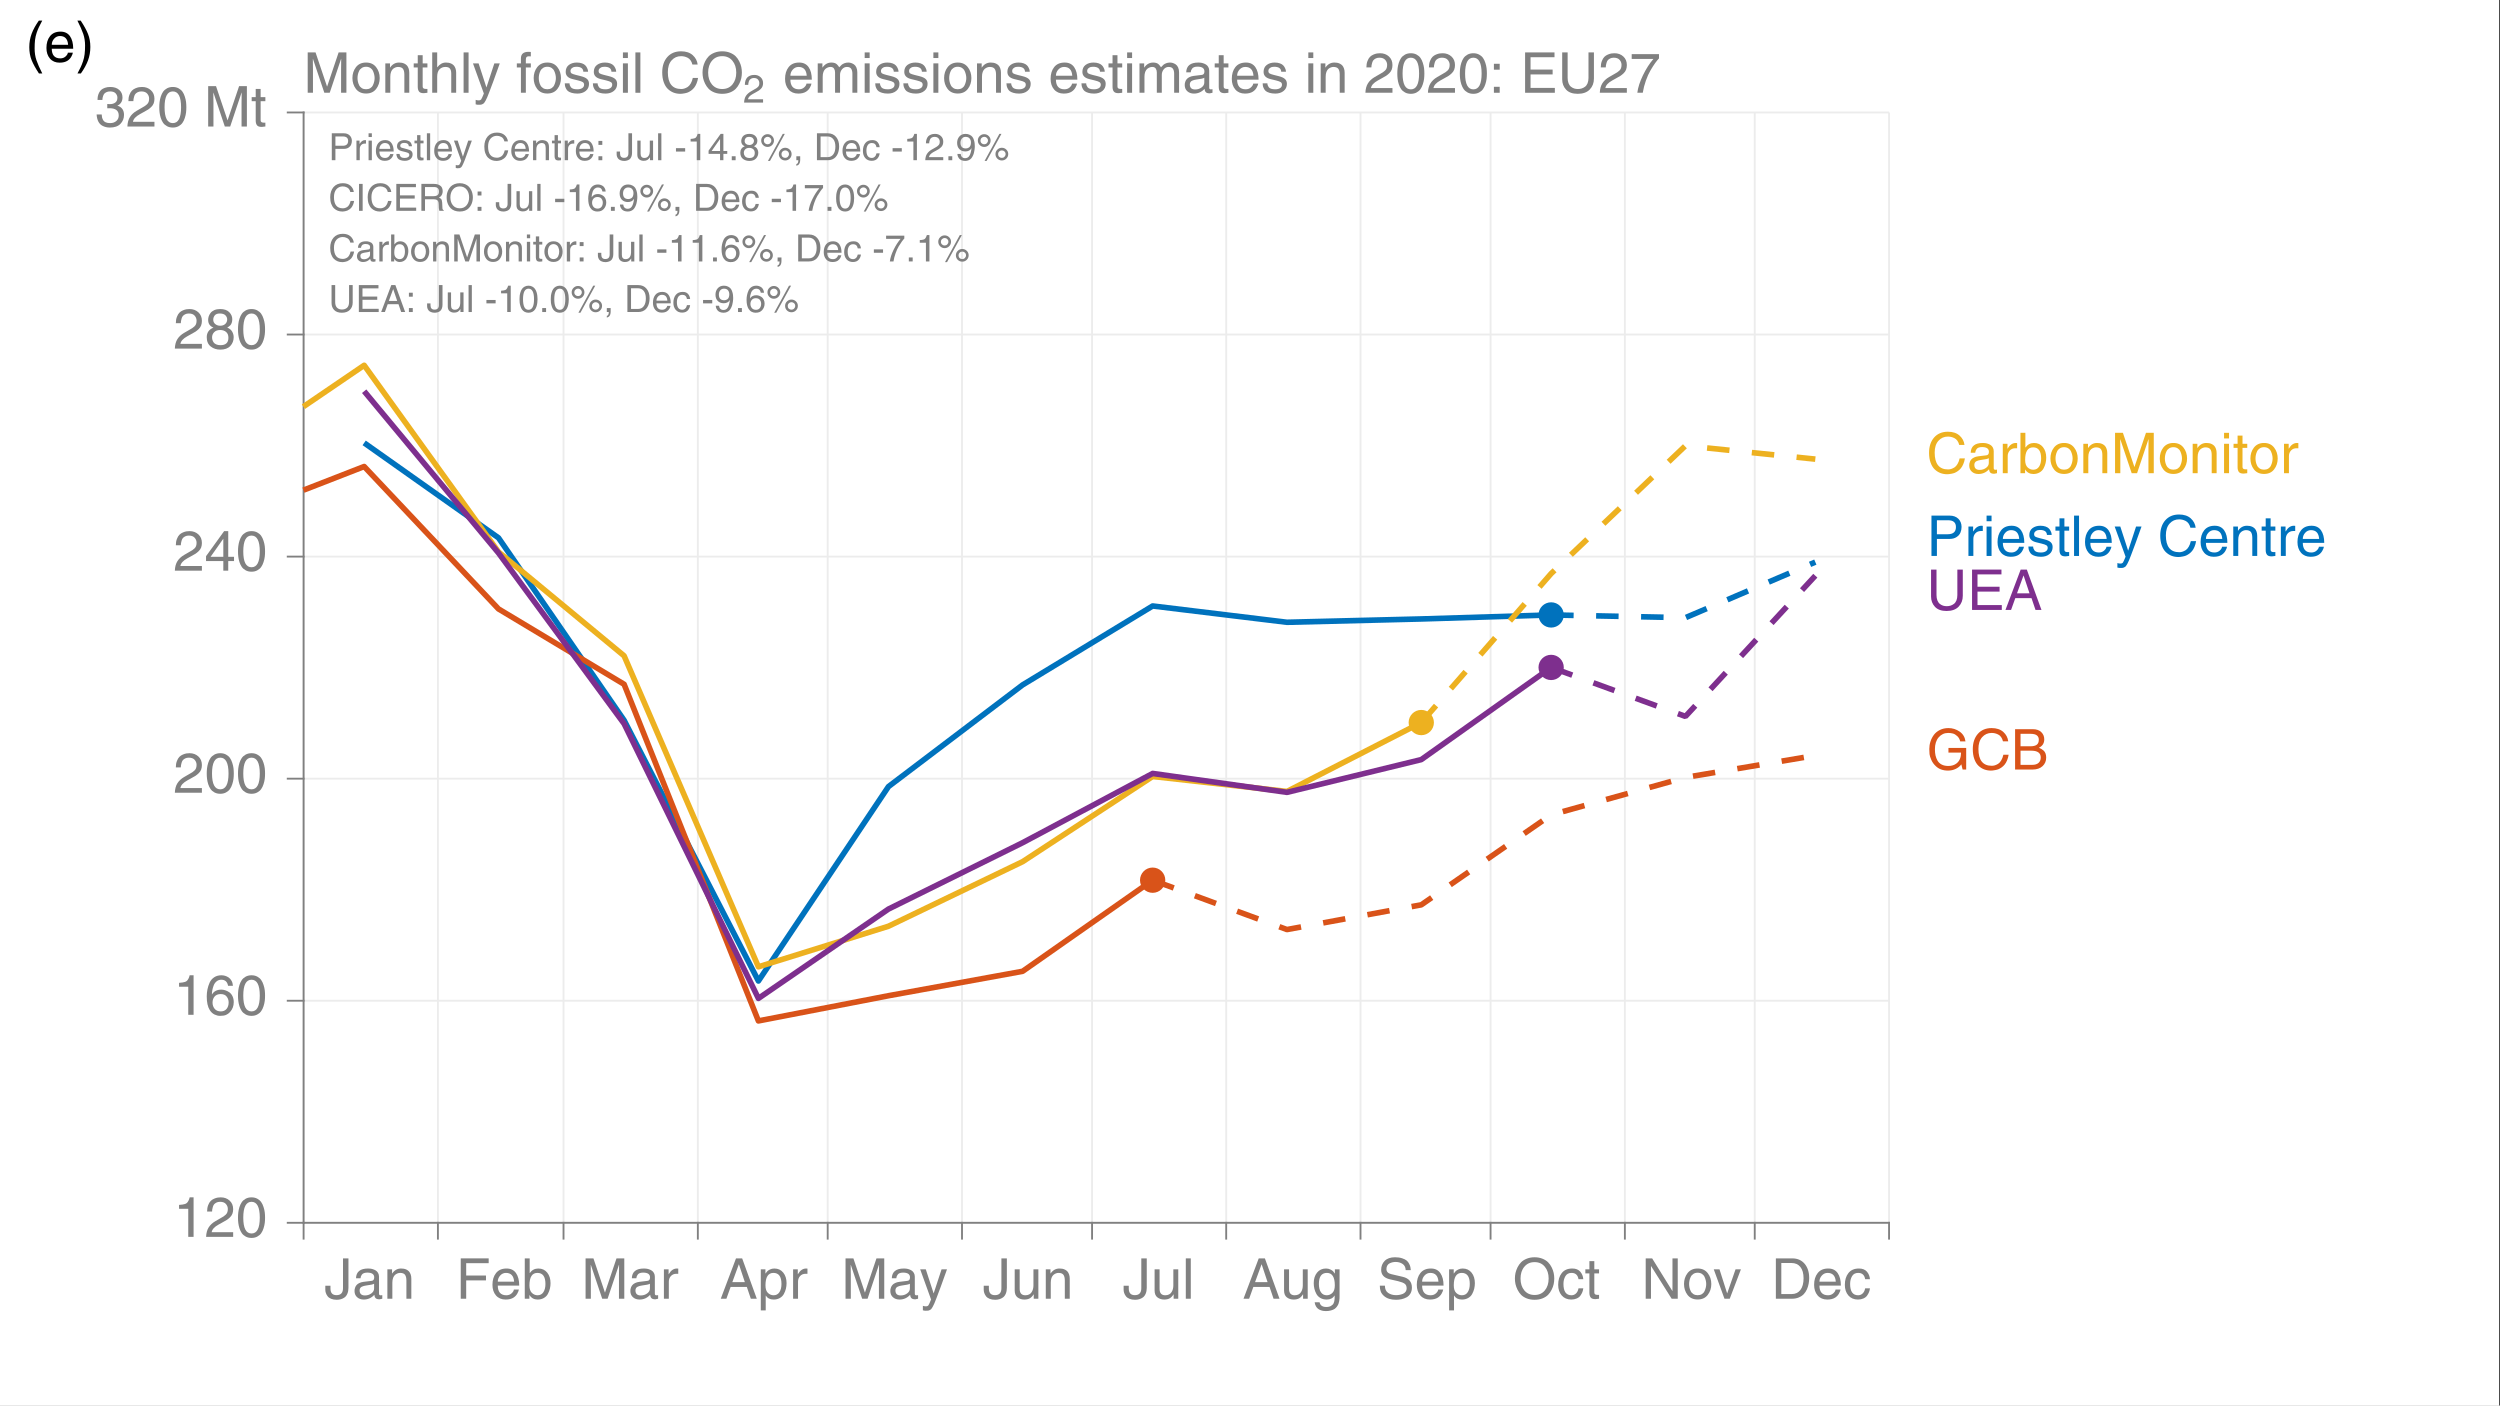 <?xml version="1.0" encoding="UTF-8"?>
<svg xmlns="http://www.w3.org/2000/svg" xmlns:xlink="http://www.w3.org/1999/xlink" width="667pt" height="375pt" viewBox="0 0 667 375" version="1.1">
<rect x="0" y="0" width="667" height="375" fill="#333333" stroke="none"/>
<defs>
<g>
<symbol overflow="visible" id="glyph0-0">
<path style="stroke:none;" d=""/>
</symbol>
<symbol overflow="visible" id="glyph0-1">
<path style="stroke:none;" d="M 5.391 -10.547 L 5.391 0 L 3.969 0 L 3.969 -7.484 L 1.516 -7.484 L 1.516 -8.531 C 1.898 -8.559 2.207 -8.594 2.438 -8.625 C 2.664 -8.652 2.895 -8.707 3.125 -8.781 C 3.352 -8.863 3.535 -8.977 3.672 -9.125 C 3.805 -9.27 3.93 -9.457 4.047 -9.688 C 4.168 -9.914 4.27 -10.203 4.344 -10.547 Z M 5.391 -10.547 "/>
</symbol>
<symbol overflow="visible" id="glyph0-2">
<path style="stroke:none;" d="M 1.984 -6.766 L 0.656 -6.766 C 0.656 -7.41 0.75 -7.973 0.938 -8.453 C 1.121 -8.941 1.348 -9.316 1.609 -9.578 C 1.867 -9.836 2.176 -10.039 2.531 -10.188 C 2.895 -10.34 3.211 -10.441 3.484 -10.484 C 3.754 -10.523 4.031 -10.547 4.312 -10.547 C 5.246 -10.547 6.031 -10.258 6.656 -9.688 C 7.289 -9.113 7.609 -8.348 7.609 -7.391 C 7.609 -6.941 7.539 -6.535 7.406 -6.172 C 7.27 -5.816 7.055 -5.496 6.766 -5.219 C 6.473 -4.938 6.184 -4.699 5.906 -4.516 C 5.625 -4.336 5.246 -4.121 4.781 -3.875 L 3.688 -3.266 C 2.594 -2.66 1.988 -1.988 1.875 -1.25 L 7.609 -1.25 L 7.609 0 L 0.391 0 C 0.43 -1.027 0.66 -1.875 1.078 -2.531 C 1.492 -3.184 2.086 -3.738 2.859 -4.188 L 4.266 -5 C 4.637 -5.215 4.906 -5.375 5.062 -5.469 C 5.215 -5.57 5.406 -5.723 5.625 -5.922 C 5.84 -6.129 5.988 -6.352 6.062 -6.594 C 6.145 -6.832 6.188 -7.117 6.188 -7.453 C 6.188 -7.949 6.012 -8.395 5.672 -8.781 C 5.336 -9.164 4.816 -9.359 4.109 -9.359 C 3.734 -9.359 3.402 -9.285 3.125 -9.141 C 2.852 -8.992 2.648 -8.836 2.516 -8.672 C 2.379 -8.504 2.27 -8.273 2.188 -7.984 C 2.102 -7.691 2.051 -7.473 2.031 -7.328 C 2.008 -7.191 1.992 -7.004 1.984 -6.766 Z M 1.984 -6.766 "/>
</symbol>
<symbol overflow="visible" id="glyph0-3">
<path style="stroke:none;" d="M 4.172 -0.906 C 5.637 -0.906 6.375 -2.312 6.375 -5.125 C 6.375 -7.945 5.637 -9.359 4.172 -9.359 C 2.703 -9.359 1.969 -7.945 1.969 -5.125 C 1.969 -2.312 2.703 -0.906 4.172 -0.906 Z M 7.703 -6.531 C 7.754 -6.082 7.781 -5.613 7.781 -5.125 C 7.781 -4.633 7.754 -4.164 7.703 -3.719 C 7.648 -3.27 7.539 -2.789 7.375 -2.281 C 7.219 -1.781 7.008 -1.348 6.75 -0.984 C 6.5 -0.617 6.148 -0.316 5.703 -0.078 C 5.266 0.16 4.754 0.281 4.172 0.281 C 3.586 0.281 3.07 0.16 2.625 -0.078 C 2.188 -0.316 1.836 -0.617 1.578 -0.984 C 1.328 -1.348 1.117 -1.781 0.953 -2.281 C 0.797 -2.789 0.691 -3.27 0.641 -3.719 C 0.586 -4.164 0.562 -4.633 0.562 -5.125 C 0.562 -5.613 0.586 -6.082 0.641 -6.531 C 0.691 -6.988 0.797 -7.469 0.953 -7.969 C 1.117 -8.477 1.328 -8.914 1.578 -9.281 C 1.836 -9.645 2.188 -9.945 2.625 -10.188 C 3.07 -10.426 3.586 -10.547 4.172 -10.547 C 4.754 -10.547 5.266 -10.426 5.703 -10.188 C 6.148 -9.945 6.5 -9.645 6.75 -9.281 C 7.008 -8.914 7.219 -8.477 7.375 -7.969 C 7.539 -7.469 7.648 -6.988 7.703 -6.531 Z M 7.703 -6.531 "/>
</symbol>
<symbol overflow="visible" id="glyph0-4">
<path style="stroke:none;" d="M 7.547 -7.734 L 6.25 -7.734 C 6.062 -8.816 5.457 -9.359 4.438 -9.359 C 3.957 -9.359 3.539 -9.211 3.188 -8.922 C 2.832 -8.629 2.57 -8.258 2.406 -7.812 C 2.238 -7.363 2.117 -6.941 2.047 -6.547 C 1.973 -6.16 1.938 -5.793 1.938 -5.453 L 1.969 -5.438 C 2.465 -6.289 3.301 -6.719 4.469 -6.719 C 4.82 -6.719 5.176 -6.652 5.531 -6.531 C 5.895 -6.414 6.25 -6.238 6.594 -6 C 6.934 -5.758 7.219 -5.41 7.438 -4.953 C 7.652 -4.504 7.766 -3.977 7.766 -3.375 C 7.766 -2.344 7.43 -1.461 6.766 -0.734 C 6.453 -0.391 6.098 -0.133 5.703 0.031 C 5.316 0.195 4.777 0.281 4.094 0.281 C 3.625 0.281 3.137 0.16 2.641 -0.078 C 2.141 -0.316 1.715 -0.707 1.375 -1.25 C 0.832 -2.09 0.562 -3.312 0.562 -4.906 C 0.562 -5.551 0.625 -6.176 0.75 -6.781 C 0.871 -7.383 1.066 -7.984 1.328 -8.578 C 1.598 -9.168 2 -9.645 2.531 -10 C 3.07 -10.363 3.719 -10.547 4.469 -10.547 C 4.801 -10.547 5.129 -10.496 5.453 -10.406 C 5.773 -10.312 6.094 -10.16 6.406 -9.953 C 6.715 -9.742 6.977 -9.445 7.188 -9.062 C 7.395 -8.688 7.516 -8.242 7.547 -7.734 Z M 2.109 -3.234 C 2.109 -2.609 2.297 -2.059 2.672 -1.594 C 3.055 -1.133 3.609 -0.906 4.328 -0.906 C 4.961 -0.906 5.469 -1.125 5.844 -1.562 C 6.215 -2.008 6.406 -2.594 6.406 -3.312 C 6.406 -3.883 6.23 -4.395 5.891 -4.844 C 5.555 -5.301 5.02 -5.531 4.281 -5.531 C 3.57 -5.531 3.027 -5.309 2.656 -4.875 C 2.289 -4.445 2.109 -3.898 2.109 -3.234 Z M 2.109 -3.234 "/>
</symbol>
<symbol overflow="visible" id="glyph0-5">
<path style="stroke:none;" d="M 7.844 -2.562 L 6.297 -2.562 L 6.297 0 L 4.984 0 L 4.984 -2.562 L 0.375 -2.562 L 0.375 -3.859 L 5.203 -10.547 L 6.297 -10.547 L 6.297 -3.703 L 7.844 -3.703 Z M 4.953 -8.484 L 1.594 -3.703 L 4.984 -3.703 L 4.984 -8.484 Z M 4.953 -8.484 "/>
</symbol>
<symbol overflow="visible" id="glyph0-6">
<path style="stroke:none;" d="M 7.375 -7.828 C 7.375 -7.484 7.324 -7.168 7.234 -6.891 C 7.148 -6.617 7.023 -6.395 6.859 -6.219 C 6.691 -6.051 6.551 -5.93 6.438 -5.859 C 6.332 -5.785 6.195 -5.699 6.031 -5.609 C 6.664 -5.336 7.109 -4.965 7.359 -4.5 C 7.617 -4.031 7.75 -3.543 7.75 -3.047 C 7.75 -2.117 7.445 -1.332 6.844 -0.688 C 6.238 -0.039 5.352 0.281 4.188 0.281 C 3.188 0.281 2.34 0.008 1.656 -0.531 C 0.926 -1.09 0.562 -1.926 0.562 -3.031 C 0.562 -4.258 1.16 -5.113 2.359 -5.594 C 1.41 -5.957 0.938 -6.645 0.938 -7.656 C 0.938 -7.957 0.984 -8.258 1.078 -8.562 C 1.18 -8.871 1.344 -9.18 1.562 -9.484 C 1.789 -9.793 2.125 -10.051 2.562 -10.25 C 3.008 -10.445 3.531 -10.547 4.125 -10.547 C 5.207 -10.547 6.02 -10.27 6.562 -9.719 C 7.102 -9.164 7.375 -8.535 7.375 -7.828 Z M 4.156 -4.953 C 3.457 -4.953 2.918 -4.758 2.547 -4.375 C 2.172 -3.988 1.984 -3.527 1.984 -3 C 1.984 -2.758 2.016 -2.527 2.078 -2.312 C 2.137 -2.094 2.25 -1.867 2.406 -1.641 C 2.559 -1.422 2.797 -1.242 3.109 -1.109 C 3.418 -0.973 3.797 -0.906 4.234 -0.906 C 5.637 -0.906 6.344 -1.566 6.344 -2.891 C 6.344 -3.574 6.133 -4.094 5.719 -4.438 C 5.312 -4.777 4.789 -4.953 4.156 -4.953 Z M 4.141 -6.094 C 4.699 -6.094 5.156 -6.25 5.5 -6.562 C 5.84 -6.883 6.016 -7.289 6.016 -7.781 C 6.016 -8.184 5.855 -8.551 5.547 -8.875 C 5.234 -9.195 4.73 -9.359 4.047 -9.359 C 3.422 -9.359 2.973 -9.191 2.703 -8.859 C 2.43 -8.523 2.297 -8.137 2.297 -7.703 C 2.297 -7.223 2.477 -6.832 2.844 -6.531 C 3.207 -6.238 3.641 -6.094 4.141 -6.094 Z M 4.141 -6.094 "/>
</symbol>
<symbol overflow="visible" id="glyph0-7">
<path style="stroke:none;" d="M 3.359 -4.859 L 3.359 -6 C 3.66 -5.977 3.891 -5.969 4.047 -5.969 C 4.629 -5.969 5.109 -6.102 5.484 -6.375 C 5.867 -6.645 6.062 -7.082 6.062 -7.688 C 6.062 -8.102 5.91 -8.484 5.609 -8.828 C 5.305 -9.18 4.805 -9.359 4.109 -9.359 C 3.742 -9.359 3.43 -9.293 3.172 -9.172 C 2.922 -9.055 2.727 -8.926 2.594 -8.781 C 2.469 -8.633 2.355 -8.434 2.266 -8.188 C 2.18 -7.945 2.129 -7.758 2.109 -7.625 C 2.086 -7.488 2.07 -7.309 2.062 -7.094 L 0.766 -7.094 C 0.766 -7.434 0.789 -7.754 0.844 -8.047 C 0.902 -8.348 1.008 -8.656 1.156 -8.969 C 1.309 -9.289 1.508 -9.562 1.75 -9.781 C 1.996 -9.996 2.332 -10.18 2.75 -10.328 C 3.164 -10.473 3.641 -10.547 4.172 -10.547 C 5.168 -10.547 5.961 -10.285 6.547 -9.766 C 7.129 -9.254 7.422 -8.586 7.422 -7.766 C 7.422 -7.16 7.277 -6.676 7 -6.312 C 6.727 -5.945 6.418 -5.707 6.078 -5.594 L 6.078 -5.562 C 7.242 -5.188 7.828 -4.367 7.828 -3.109 C 7.828 -2.16 7.508 -1.355 6.875 -0.703 C 6.238 -0.047 5.289 0.281 4.031 0.281 C 3.32 0.281 2.668 0.121 2.078 -0.188 C 1.141 -0.676 0.617 -1.688 0.516 -3.219 L 1.875 -3.219 C 1.883 -2.926 1.914 -2.66 1.969 -2.422 C 2.027 -2.191 2.129 -1.945 2.266 -1.688 C 2.41 -1.438 2.641 -1.242 2.953 -1.109 C 3.273 -0.973 3.664 -0.906 4.125 -0.906 C 4.801 -0.906 5.352 -1.094 5.781 -1.469 C 6.207 -1.84 6.422 -2.332 6.422 -2.938 C 6.422 -4.227 5.598 -4.875 3.953 -4.875 C 3.898 -4.875 3.801 -4.867 3.656 -4.859 C 3.52 -4.859 3.418 -4.859 3.359 -4.859 Z M 3.359 -4.859 "/>
</symbol>
<symbol overflow="visible" id="glyph0-8">
<path style="stroke:none;" d=""/>
</symbol>
<symbol overflow="visible" id="glyph0-9">
<path style="stroke:none;" d="M 11.422 0 L 10 0 L 10 -6.359 C 10 -6.41 10.004 -6.77 10.016 -7.438 C 10.023 -8.113 10.031 -8.648 10.031 -9.047 L 10 -9.047 L 6.969 0 L 5.531 0 L 2.5 -9.031 L 2.469 -9.031 C 2.469 -8.633 2.473 -8.102 2.484 -7.438 C 2.492 -6.77 2.5 -6.41 2.5 -6.359 L 2.5 0 L 1.094 0 L 1.094 -10.766 L 3.188 -10.766 L 6.25 -1.672 L 6.281 -1.672 L 9.344 -10.766 L 11.422 -10.766 Z M 11.422 0 "/>
</symbol>
<symbol overflow="visible" id="glyph0-10">
<path style="stroke:none;" d="M 3.859 -6.75 L 2.594 -6.75 L 2.594 -1.656 C 2.594 -1.238 2.859 -1.031 3.391 -1.031 L 3.859 -1.031 L 3.859 0 C 3.723 0.008 3.574 0.023 3.422 0.047 C 3.266 0.066 3.137 0.082 3.047 0.094 C 2.961 0.102 2.898 0.109 2.859 0.109 C 2.266 0.109 1.852 -0.035 1.625 -0.328 C 1.395 -0.629 1.281 -1.047 1.281 -1.578 L 1.281 -6.75 L 0.203 -6.75 L 0.203 -7.844 L 1.281 -7.844 L 1.281 -10.031 L 2.594 -10.031 L 2.594 -7.844 L 3.859 -7.844 Z M 3.859 -6.75 "/>
</symbol>
<symbol overflow="visible" id="glyph0-11">
<path style="stroke:none;" d="M 0.25 -3.469 L 1.625 -3.469 L 1.625 -2.719 C 1.625 -1.539 2.16 -0.953 3.234 -0.953 C 4.387 -0.953 4.969 -1.57 4.969 -2.812 L 4.969 -10.766 L 6.422 -10.766 L 6.422 -2.906 C 6.422 -2.312 6.324 -1.793 6.141 -1.359 C 5.961 -0.922 5.715 -0.586 5.406 -0.359 C 5.094 -0.129 4.762 0.031 4.422 0.125 C 4.078 0.227 3.707 0.281 3.312 0.281 C 2.727 0.281 2.223 0.191 1.797 0.016 C 1.367 -0.16 1.051 -0.395 0.844 -0.688 C 0.633 -0.977 0.48 -1.266 0.391 -1.547 C 0.297 -1.824 0.25 -2.113 0.25 -2.406 Z M 0.25 -3.469 "/>
</symbol>
<symbol overflow="visible" id="glyph0-12">
<path style="stroke:none;" d="M 2.141 -5.453 L 0.938 -5.453 C 0.988 -7.191 2.066 -8.062 4.172 -8.062 C 4.336 -8.062 4.52 -8.051 4.719 -8.031 C 4.914 -8.02 5.16 -7.965 5.453 -7.875 C 5.754 -7.781 6.016 -7.66 6.234 -7.516 C 6.461 -7.379 6.66 -7.164 6.828 -6.875 C 6.992 -6.594 7.078 -6.258 7.078 -5.875 L 7.078 -1.359 C 7.078 -1.055 7.223 -0.906 7.516 -0.906 C 7.605 -0.906 7.754 -0.922 7.953 -0.953 L 7.953 0 C 7.566 0.102 7.324 0.156 7.234 0.156 C 6.703 0.156 6.34 0.043 6.156 -0.172 C 5.969 -0.387 5.855 -0.68 5.828 -1.047 C 5.055 -0.203 4.113 0.219 3 0.219 C 2.281 0.219 1.691 0.008 1.234 -0.406 C 0.773 -0.82 0.547 -1.367 0.547 -2.047 C 0.547 -2.211 0.555 -2.375 0.578 -2.531 C 0.598 -2.684 0.656 -2.879 0.75 -3.109 C 0.852 -3.336 0.984 -3.535 1.141 -3.703 C 1.293 -3.879 1.523 -4.039 1.828 -4.188 C 2.137 -4.34 2.504 -4.445 2.922 -4.5 L 5.094 -4.766 C 5.559 -4.805 5.797 -5.117 5.797 -5.703 C 5.797 -6.543 5.176 -6.969 3.938 -6.969 C 3.594 -6.969 3.293 -6.918 3.047 -6.828 C 2.805 -6.734 2.621 -6.598 2.5 -6.422 C 2.383 -6.254 2.301 -6.102 2.25 -5.969 C 2.207 -5.832 2.168 -5.66 2.141 -5.453 Z M 5.766 -2.719 L 5.766 -4 C 5.547 -3.832 4.816 -3.668 3.578 -3.516 C 3.367 -3.484 3.184 -3.445 3.031 -3.406 C 2.883 -3.363 2.711 -3.301 2.516 -3.219 C 2.316 -3.133 2.164 -3.004 2.062 -2.828 C 1.957 -2.66 1.906 -2.461 1.906 -2.234 C 1.906 -1.328 2.379 -0.875 3.328 -0.875 C 3.961 -0.875 4.523 -1.051 5.016 -1.406 C 5.512 -1.77 5.766 -2.207 5.766 -2.719 Z M 5.766 -2.719 "/>
</symbol>
<symbol overflow="visible" id="glyph0-13">
<path style="stroke:none;" d="M 7.359 -5.344 L 7.359 0 L 6.047 0 L 6.047 -4.828 C 6.047 -5.535 5.918 -6.055 5.672 -6.391 C 5.422 -6.723 4.98 -6.891 4.359 -6.891 C 4.141 -6.891 3.918 -6.848 3.703 -6.766 C 3.492 -6.691 3.273 -6.566 3.047 -6.391 C 2.828 -6.211 2.645 -5.941 2.5 -5.578 C 2.363 -5.211 2.297 -4.777 2.297 -4.281 L 2.297 0 L 0.969 0 L 0.969 -7.844 L 2.219 -7.844 L 2.219 -6.734 L 2.25 -6.734 C 2.852 -7.617 3.645 -8.062 4.625 -8.062 C 4.883 -8.062 5.133 -8.039 5.375 -8 C 5.613 -7.957 5.859 -7.871 6.109 -7.75 C 6.355 -7.625 6.57 -7.461 6.75 -7.266 C 6.926 -7.066 7.07 -6.801 7.188 -6.469 C 7.301 -6.145 7.359 -5.77 7.359 -5.344 Z M 7.359 -5.344 "/>
</symbol>
<symbol overflow="visible" id="glyph0-14">
<path style="stroke:none;" d="M 2.75 -4.891 L 2.75 0 L 1.297 0 L 1.297 -10.766 L 8.75 -10.766 L 8.75 -9.484 L 2.75 -9.484 L 2.75 -6.188 L 8.031 -6.188 L 8.031 -4.891 Z M 2.75 -4.891 "/>
</symbol>
<symbol overflow="visible" id="glyph0-15">
<path style="stroke:none;" d="M 6.312 -2.453 L 7.641 -2.453 C 7.609 -2.18 7.473 -1.824 7.234 -1.391 C 7.004 -0.961 6.668 -0.602 6.234 -0.312 C 5.703 0.039 4.992 0.219 4.109 0.219 C 3.023 0.219 2.164 -0.145 1.531 -0.875 C 0.906 -1.602 0.594 -2.547 0.594 -3.703 C 0.594 -4.992 0.91 -6.039 1.547 -6.844 C 2.18 -7.652 3.117 -8.062 4.359 -8.062 C 5.473 -8.062 6.312 -7.652 6.875 -6.844 C 7.445 -6.031 7.734 -4.914 7.734 -3.5 L 2.016 -3.5 C 2.016 -2.664 2.207 -2.023 2.594 -1.578 C 2.977 -1.141 3.547 -0.922 4.297 -0.922 C 4.855 -0.922 5.328 -1.094 5.703 -1.438 C 6.074 -1.777 6.281 -2.117 6.312 -2.453 Z M 2.016 -4.547 L 6.375 -4.547 C 6.27 -6.105 5.539 -6.891 4.188 -6.891 C 3.582 -6.891 3.066 -6.648 2.641 -6.172 C 2.223 -5.703 2.016 -5.16 2.016 -4.547 Z M 2.016 -4.547 "/>
</symbol>
<symbol overflow="visible" id="glyph0-16">
<path style="stroke:none;" d="M 2.109 0 L 0.875 0 L 0.875 -10.766 L 2.188 -10.766 L 2.188 -6.859 L 2.219 -6.859 C 2.77 -7.648 3.523 -8.051 4.484 -8.062 C 5.492 -8.062 6.289 -7.691 6.875 -6.953 C 7.457 -6.223 7.75 -5.289 7.75 -4.156 C 7.75 -3.645 7.691 -3.148 7.578 -2.672 C 7.461 -2.191 7.277 -1.723 7.031 -1.266 C 6.789 -0.816 6.43 -0.457 5.953 -0.188 C 5.484 0.082 4.934 0.219 4.312 0.219 C 3.363 0.219 2.637 -0.176 2.141 -0.969 L 2.109 -0.969 Z M 6.391 -3.938 C 6.391 -5.902 5.676 -6.891 4.25 -6.891 C 2.832 -6.891 2.125 -5.777 2.125 -3.562 C 2.125 -2.625 2.348 -1.945 2.797 -1.531 C 3.242 -1.125 3.738 -0.922 4.281 -0.922 C 4.965 -0.922 5.488 -1.195 5.844 -1.75 C 6.207 -2.301 6.391 -3.031 6.391 -3.938 Z M 6.391 -3.938 "/>
</symbol>
<symbol overflow="visible" id="glyph0-17">
<path style="stroke:none;" d="M 2.469 -4.562 L 2.469 0 L 1.156 0 L 1.156 -7.844 L 2.406 -7.844 L 2.406 -6.547 L 2.438 -6.547 C 3.02 -7.555 3.754 -8.062 4.641 -8.062 C 4.762 -8.062 4.879 -8.051 4.984 -8.031 L 4.984 -6.656 L 4.484 -6.656 C 3.879 -6.656 3.387 -6.449 3.016 -6.047 C 2.648 -5.641 2.469 -5.145 2.469 -4.562 Z M 2.469 -4.562 "/>
</symbol>
<symbol overflow="visible" id="glyph0-18">
<path style="stroke:none;" d="M 7.156 -3.141 L 2.828 -3.141 L 1.703 0 L 0.203 0 L 4.266 -10.766 L 5.906 -10.766 L 9.812 0 L 8.219 0 Z M 3.281 -4.422 L 6.625 -4.422 L 5.047 -9.172 L 5.016 -9.172 Z M 3.281 -4.422 "/>
</symbol>
<symbol overflow="visible" id="glyph0-19">
<path style="stroke:none;" d="M 2.125 -3.562 C 2.125 -2.625 2.348 -1.945 2.797 -1.531 C 3.242 -1.125 3.738 -0.922 4.281 -0.922 C 4.965 -0.922 5.488 -1.195 5.844 -1.75 C 6.207 -2.301 6.391 -3.031 6.391 -3.938 C 6.391 -5.902 5.676 -6.891 4.25 -6.891 C 2.832 -6.891 2.125 -5.777 2.125 -3.562 Z M 0.875 3.109 L 0.875 -7.844 L 2.109 -7.844 L 2.109 -6.734 L 2.141 -6.734 C 2.316 -6.973 2.469 -7.164 2.594 -7.312 C 2.715 -7.457 2.957 -7.617 3.312 -7.797 C 3.664 -7.973 4.055 -8.062 4.484 -8.062 C 5.492 -8.062 6.289 -7.691 6.875 -6.953 C 7.457 -6.223 7.75 -5.289 7.75 -4.156 C 7.75 -3.645 7.691 -3.148 7.578 -2.672 C 7.461 -2.191 7.277 -1.723 7.031 -1.266 C 6.789 -0.816 6.43 -0.457 5.953 -0.188 C 5.484 0.082 4.934 0.219 4.312 0.219 C 3.352 0.219 2.652 -0.129 2.219 -0.828 L 2.188 -0.828 L 2.188 3.109 Z M 0.875 3.109 "/>
</symbol>
<symbol overflow="visible" id="glyph0-20">
<path style="stroke:none;" d="M 3.781 -1.453 L 5.875 -7.844 L 7.328 -7.844 C 6.016 -4.133 5.074 -1.57 4.516 -0.156 C 4.273 0.457 4.09 0.914 3.969 1.219 C 3.852 1.52 3.707 1.82 3.531 2.125 C 3.363 2.426 3.23 2.629 3.141 2.734 C 3.047 2.836 2.902 2.938 2.719 3.031 C 2.531 3.133 2.348 3.188 2.172 3.188 C 2.004 3.195 1.758 3.203 1.438 3.203 C 1.352 3.203 1.168 3.164 0.891 3.094 L 0.891 1.891 C 1.137 1.98 1.406 2.031 1.688 2.031 C 2.008 2.031 2.238 1.934 2.375 1.75 C 2.508 1.562 2.742 1.043 3.078 0.203 L 0.172 -7.844 L 1.672 -7.844 L 3.75 -1.453 Z M 3.781 -1.453 "/>
</symbol>
<symbol overflow="visible" id="glyph0-21">
<path style="stroke:none;" d="M 7.328 0 L 6.094 0 L 6.094 -1.141 L 6.062 -1.172 C 5.77 -0.691 5.43 -0.336 5.047 -0.109 C 4.672 0.105 4.176 0.219 3.562 0.219 C 2.875 0.219 2.273 0.023 1.766 -0.359 C 1.266 -0.742 1.016 -1.359 1.016 -2.203 L 1.016 -7.844 L 2.344 -7.844 L 2.344 -2.641 C 2.344 -1.492 2.848 -0.922 3.859 -0.922 C 4.254 -0.922 4.598 -1 4.891 -1.156 C 5.18 -1.309 5.406 -1.523 5.562 -1.797 C 5.727 -2.066 5.844 -2.344 5.906 -2.625 C 5.977 -2.914 6.016 -3.219 6.016 -3.531 L 6.016 -7.844 L 7.328 -7.844 Z M 7.328 0 "/>
</symbol>
<symbol overflow="visible" id="glyph0-22">
<path style="stroke:none;" d="M 2.328 -10.766 L 2.328 0 L 1 0 L 1 -10.766 Z M 2.328 -10.766 "/>
</symbol>
<symbol overflow="visible" id="glyph0-23">
<path style="stroke:none;" d="M 1.969 -3.938 C 1.969 -3.031 2.145 -2.301 2.5 -1.75 C 2.863 -1.195 3.391 -0.922 4.078 -0.922 C 4.617 -0.922 5.109 -1.125 5.547 -1.531 C 5.992 -1.945 6.219 -2.625 6.219 -3.562 C 6.219 -5.777 5.512 -6.891 4.109 -6.891 C 2.68 -6.891 1.969 -5.902 1.969 -3.938 Z M 7.484 -7.844 L 7.484 -0.641 C 7.484 -0.41 7.477 -0.215 7.469 -0.062 C 7.469 0.09 7.441 0.32 7.391 0.625 C 7.336 0.926 7.27 1.18 7.188 1.391 C 7.102 1.598 6.973 1.828 6.797 2.078 C 6.617 2.336 6.402 2.551 6.156 2.719 C 5.906 2.883 5.582 3.02 5.188 3.125 C 4.789 3.238 4.34 3.297 3.844 3.297 C 3.625 3.297 3.402 3.277 3.188 3.25 C 2.977 3.227 2.73 3.164 2.453 3.062 C 2.18 2.969 1.941 2.836 1.734 2.672 C 1.523 2.516 1.336 2.289 1.172 2 C 1.004 1.707 0.895 1.355 0.844 0.953 L 2.156 0.953 C 2.32 1.785 2.914 2.203 3.938 2.203 C 4.207 2.203 4.453 2.176 4.672 2.125 C 4.898 2.082 5.086 2.004 5.234 1.891 C 5.387 1.785 5.523 1.68 5.641 1.578 C 5.754 1.484 5.844 1.348 5.906 1.172 C 5.965 0.992 6.02 0.848 6.062 0.734 C 6.102 0.617 6.129 0.457 6.141 0.25 C 6.16 0.051 6.172 -0.082 6.172 -0.156 C 6.172 -0.238 6.172 -0.375 6.172 -0.562 L 6.172 -0.891 L 6.141 -0.891 L 6.141 -0.828 C 5.691 -0.129 4.992 0.219 4.047 0.219 C 3.422 0.219 2.867 0.082 2.391 -0.188 C 1.922 -0.457 1.559 -0.816 1.312 -1.266 C 1.062 -1.723 0.879 -2.191 0.766 -2.672 C 0.648 -3.148 0.594 -3.645 0.594 -4.156 C 0.594 -5.289 0.883 -6.223 1.469 -6.953 C 2.059 -7.691 2.863 -8.062 3.875 -8.062 C 4.301 -8.062 4.691 -7.973 5.047 -7.797 C 5.398 -7.617 5.641 -7.457 5.766 -7.312 C 5.887 -7.164 6.035 -6.973 6.203 -6.734 L 6.234 -6.734 L 6.234 -7.844 Z M 7.484 -7.844 "/>
</symbol>
<symbol overflow="visible" id="glyph0-24">
<path style="stroke:none;" d="M 9 -7.625 L 7.641 -7.625 C 7.609 -8.383 7.332 -8.938 6.812 -9.281 C 6.289 -9.633 5.676 -9.812 4.969 -9.812 C 4.695 -9.812 4.434 -9.785 4.188 -9.734 C 3.938 -9.68 3.676 -9.59 3.406 -9.469 C 3.133 -9.352 2.914 -9.16 2.75 -8.891 C 2.582 -8.617 2.5 -8.293 2.5 -7.922 C 2.5 -7.211 2.926 -6.758 3.781 -6.562 L 6.859 -5.844 C 8.48 -5.457 9.297 -4.496 9.297 -2.969 C 9.297 -2.363 9.164 -1.836 8.906 -1.391 C 8.645 -0.941 8.301 -0.602 7.875 -0.375 C 7.445 -0.145 6.996 0.02 6.531 0.125 C 6.062 0.227 5.574 0.281 5.078 0.281 C 3.672 0.281 2.586 -0.062 1.828 -0.75 C 1.41 -1.121 1.121 -1.531 0.969 -1.969 C 0.812 -2.402 0.734 -2.91 0.734 -3.484 L 2.094 -3.484 C 2.094 -2.586 2.383 -1.941 2.969 -1.547 C 3.559 -1.148 4.258 -0.953 5.062 -0.953 C 5.371 -0.953 5.672 -0.977 5.953 -1.031 C 6.242 -1.082 6.539 -1.164 6.844 -1.281 C 7.152 -1.395 7.406 -1.582 7.594 -1.844 C 7.789 -2.102 7.891 -2.414 7.891 -2.781 C 7.891 -3.32 7.727 -3.719 7.406 -3.969 C 7.094 -4.227 6.488 -4.469 5.594 -4.688 L 3.391 -5.188 C 1.859 -5.551 1.094 -6.395 1.094 -7.719 C 1.094 -8.652 1.406 -9.445 2.031 -10.094 C 2.652 -10.738 3.578 -11.062 4.797 -11.062 C 5.512 -11.062 6.141 -10.973 6.672 -10.797 C 7.199 -10.629 7.609 -10.426 7.891 -10.188 C 8.168 -9.957 8.395 -9.668 8.562 -9.328 C 8.738 -8.984 8.848 -8.684 8.891 -8.438 C 8.941 -8.188 8.977 -7.914 9 -7.625 Z M 9 -7.625 "/>
</symbol>
<symbol overflow="visible" id="glyph0-25">
<path style="stroke:none;" d="M 8.562 -2.219 C 9.238 -3.039 9.578 -4.094 9.578 -5.375 C 9.578 -6.664 9.238 -7.719 8.562 -8.531 C 7.895 -9.352 6.98 -9.766 5.828 -9.766 C 4.68 -9.766 3.77 -9.352 3.094 -8.531 C 2.414 -7.719 2.078 -6.664 2.078 -5.375 C 2.078 -4.094 2.414 -3.039 3.094 -2.219 C 3.77 -1.406 4.68 -1 5.828 -1 C 6.98 -1 7.895 -1.406 8.562 -2.219 Z M 10.922 -6.875 C 11.023 -6.383 11.078 -5.887 11.078 -5.391 C 11.078 -4.891 11.023 -4.387 10.922 -3.891 C 10.816 -3.398 10.633 -2.898 10.375 -2.391 C 10.125 -1.879 9.805 -1.426 9.422 -1.031 C 9.035 -0.645 8.527 -0.324 7.906 -0.078 C 7.289 0.16 6.598 0.281 5.828 0.281 C 5.066 0.281 4.371 0.16 3.75 -0.078 C 3.125 -0.324 2.617 -0.645 2.234 -1.031 C 1.859 -1.426 1.539 -1.879 1.281 -2.391 C 1.031 -2.898 0.848 -3.398 0.734 -3.891 C 0.629 -4.387 0.578 -4.891 0.578 -5.391 C 0.578 -5.887 0.629 -6.383 0.734 -6.875 C 0.848 -7.371 1.031 -7.879 1.281 -8.391 C 1.539 -8.898 1.859 -9.348 2.234 -9.734 C 2.617 -10.117 3.125 -10.438 3.75 -10.688 C 4.371 -10.934 5.066 -11.062 5.828 -11.062 C 6.598 -11.062 7.289 -10.934 7.906 -10.688 C 8.527 -10.438 9.035 -10.117 9.422 -9.734 C 9.805 -9.348 10.125 -8.898 10.375 -8.391 C 10.633 -7.879 10.816 -7.371 10.922 -6.875 Z M 10.922 -6.875 "/>
</symbol>
<symbol overflow="visible" id="glyph0-26">
<path style="stroke:none;" d="M 7.156 -5.203 L 5.875 -5.203 C 5.695 -6.324 5.074 -6.891 4.016 -6.891 C 3.266 -6.891 2.715 -6.598 2.375 -6.016 C 2.031 -5.43 1.859 -4.738 1.859 -3.938 C 1.859 -1.926 2.57 -0.922 4 -0.922 C 4.457 -0.922 4.859 -1.082 5.203 -1.406 C 5.543 -1.727 5.77 -2.188 5.875 -2.781 L 7.156 -2.781 C 7.113 -2.426 7.027 -2.086 6.906 -1.766 C 6.781 -1.453 6.602 -1.133 6.375 -0.812 C 6.145 -0.5 5.816 -0.246 5.391 -0.062 C 4.973 0.121 4.492 0.219 3.953 0.219 C 2.879 0.219 2.023 -0.145 1.391 -0.875 C 0.766 -1.602 0.453 -2.547 0.453 -3.703 C 0.453 -4.992 0.77 -6.039 1.406 -6.844 C 2.039 -7.652 2.977 -8.062 4.219 -8.062 C 5.152 -8.062 5.863 -7.777 6.344 -7.219 C 6.82 -6.664 7.094 -5.992 7.156 -5.203 Z M 7.156 -5.203 "/>
</symbol>
<symbol overflow="visible" id="glyph0-27">
<path style="stroke:none;" d="M 8.281 -2.062 L 8.281 -10.766 L 9.688 -10.766 L 9.688 0 L 8.062 0 L 2.578 -8.703 L 2.547 -8.703 L 2.547 0 L 1.141 0 L 1.141 -10.766 L 2.859 -10.766 L 8.25 -2.062 Z M 8.281 -2.062 "/>
</symbol>
<symbol overflow="visible" id="glyph0-28">
<path style="stroke:none;" d="M 1.469 -1.016 C 0.844 -1.836 0.531 -2.805 0.531 -3.922 C 0.531 -5.043 0.844 -6.016 1.469 -6.828 C 2.102 -7.648 3.004 -8.062 4.172 -8.062 C 5.336 -8.062 6.234 -7.648 6.859 -6.828 C 7.492 -6.016 7.812 -5.043 7.812 -3.922 C 7.812 -2.805 7.492 -1.836 6.859 -1.016 C 6.234 -0.203 5.336 0.203 4.172 0.203 C 3.004 0.203 2.102 -0.203 1.469 -1.016 Z M 1.984 -4.844 C 1.922 -4.539 1.891 -4.23 1.891 -3.922 C 1.891 -3.617 1.922 -3.309 1.984 -3 C 2.043 -2.695 2.156 -2.379 2.312 -2.047 C 2.465 -1.711 2.707 -1.441 3.031 -1.234 C 3.352 -1.035 3.734 -0.938 4.172 -0.938 C 4.605 -0.938 4.988 -1.035 5.312 -1.234 C 5.633 -1.441 5.867 -1.711 6.016 -2.047 C 6.168 -2.379 6.281 -2.695 6.344 -3 C 6.414 -3.309 6.453 -3.617 6.453 -3.922 C 6.453 -4.23 6.414 -4.539 6.344 -4.844 C 6.281 -5.152 6.168 -5.477 6.016 -5.812 C 5.867 -6.145 5.633 -6.414 5.312 -6.625 C 4.988 -6.832 4.605 -6.938 4.172 -6.938 C 3.734 -6.938 3.352 -6.832 3.031 -6.625 C 2.707 -6.414 2.465 -6.145 2.312 -5.812 C 2.156 -5.477 2.043 -5.152 1.984 -4.844 Z M 1.984 -4.844 "/>
</symbol>
<symbol overflow="visible" id="glyph0-29">
<path style="stroke:none;" d="M 3.719 -1.453 L 5.938 -7.844 L 7.375 -7.844 L 4.391 0 L 2.984 0 L 0.125 -7.844 L 1.656 -7.844 L 3.688 -1.453 Z M 3.719 -1.453 "/>
</symbol>
<symbol overflow="visible" id="glyph0-30">
<path style="stroke:none;" d="M 1.219 0 L 1.219 -10.766 L 5.578 -10.766 C 6.973 -10.766 8.078 -10.285 8.891 -9.328 C 9.699 -8.367 10.109 -7.102 10.109 -5.531 C 10.109 -5.02 10.059 -4.512 9.969 -4.016 C 9.883 -3.523 9.73 -3.027 9.516 -2.531 C 9.297 -2.039 9.012 -1.605 8.672 -1.234 C 8.328 -0.867 7.883 -0.57 7.344 -0.344 C 6.812 -0.113 6.199 0 5.516 0 Z M 2.672 -9.531 L 2.672 -1.25 L 5.484 -1.25 C 6.449 -1.25 7.211 -1.613 7.766 -2.344 C 8.324 -3.07 8.609 -4.102 8.609 -5.438 C 8.609 -6.77 8.32 -7.785 7.75 -8.484 C 7.188 -9.18 6.398 -9.531 5.391 -9.531 Z M 2.672 -9.531 "/>
</symbol>
<symbol overflow="visible" id="glyph0-31">
<path style="stroke:none;" d="M 2.75 -9.531 L 2.75 -5.797 L 5.641 -5.797 C 7.098 -5.797 7.828 -6.438 7.828 -7.719 C 7.828 -8.926 7.117 -9.531 5.703 -9.531 Z M 2.75 -4.547 L 2.75 0 L 1.297 0 L 1.297 -10.766 L 6.141 -10.766 C 7.117 -10.766 7.895 -10.48 8.469 -9.922 C 9.039 -9.359 9.328 -8.629 9.328 -7.734 C 9.328 -7.203 9.227 -6.699 9.031 -6.234 C 8.844 -5.773 8.496 -5.379 8 -5.047 C 7.5 -4.711 6.879 -4.547 6.141 -4.547 Z M 2.75 -4.547 "/>
</symbol>
<symbol overflow="visible" id="glyph0-32">
<path style="stroke:none;" d="M 2.328 -7.844 L 2.328 0 L 1 0 L 1 -7.844 Z M 2.328 -9.266 L 1 -9.266 L 1 -10.766 L 2.328 -10.766 Z M 2.328 -9.266 "/>
</symbol>
<symbol overflow="visible" id="glyph0-33">
<path style="stroke:none;" d="M 6.703 -5.609 L 5.438 -5.609 C 5.406 -6.492 4.777 -6.938 3.562 -6.938 C 3.375 -6.938 3.176 -6.914 2.969 -6.875 C 2.77 -6.832 2.559 -6.715 2.344 -6.531 C 2.125 -6.352 2.016 -6.113 2.016 -5.812 C 2.016 -5.52 2.109 -5.305 2.297 -5.172 C 2.492 -5.047 2.875 -4.91 3.438 -4.766 L 4.75 -4.438 C 5.559 -4.238 6.129 -3.977 6.453 -3.656 C 6.785 -3.344 6.953 -2.914 6.953 -2.375 C 6.953 -1.582 6.66 -0.949 6.078 -0.484 C 5.504 -0.016 4.762 0.219 3.859 0.219 C 3.266 0.219 2.746 0.148 2.312 0.016 C 1.883 -0.117 1.555 -0.273 1.328 -0.453 C 1.109 -0.637 0.93 -0.875 0.797 -1.156 C 0.66 -1.434 0.574 -1.672 0.547 -1.859 C 0.516 -2.043 0.492 -2.266 0.484 -2.516 L 1.75 -2.516 C 1.758 -2.316 1.789 -2.137 1.844 -1.984 C 1.895 -1.836 1.984 -1.668 2.109 -1.484 C 2.242 -1.305 2.457 -1.164 2.75 -1.062 C 3.039 -0.969 3.406 -0.922 3.844 -0.922 C 4.352 -0.922 4.781 -1.023 5.125 -1.234 C 5.465 -1.441 5.641 -1.75 5.641 -2.156 C 5.641 -2.457 5.527 -2.68 5.312 -2.828 C 5.094 -2.98 4.68 -3.133 4.078 -3.281 L 2.547 -3.656 C 1.336 -3.957 0.734 -4.594 0.734 -5.562 C 0.734 -6.371 1.016 -6.992 1.578 -7.422 C 2.148 -7.848 2.859 -8.062 3.703 -8.062 C 4.23 -8.062 4.695 -7.988 5.094 -7.844 C 5.488 -7.695 5.781 -7.52 5.969 -7.312 C 6.164 -7.113 6.32 -6.883 6.438 -6.625 C 6.559 -6.375 6.633 -6.168 6.656 -6.016 C 6.684 -5.867 6.703 -5.73 6.703 -5.609 Z M 6.703 -5.609 "/>
</symbol>
<symbol overflow="visible" id="glyph0-34">
<path style="stroke:none;" d="M 10.109 -7.531 L 8.703 -7.531 C 8.598 -7.977 8.43 -8.359 8.203 -8.672 C 7.984 -8.98 7.715 -9.211 7.406 -9.359 C 7.102 -9.504 6.816 -9.609 6.547 -9.672 C 6.273 -9.73 5.988 -9.766 5.688 -9.766 C 4.664 -9.766 3.82 -9.387 3.156 -8.641 C 2.488 -7.898 2.156 -6.848 2.156 -5.484 C 2.156 -2.492 3.348 -1 5.734 -1 C 6.012 -1 6.285 -1.039 6.547 -1.125 C 6.816 -1.207 7.109 -1.344 7.422 -1.531 C 7.73 -1.727 8.008 -2.035 8.25 -2.453 C 8.496 -2.867 8.688 -3.367 8.812 -3.953 L 10.219 -3.953 C 10.133 -3.398 9.992 -2.895 9.797 -2.438 C 9.609 -1.988 9.395 -1.617 9.156 -1.328 C 8.926 -1.047 8.66 -0.793 8.359 -0.578 C 8.055 -0.367 7.773 -0.207 7.516 -0.094 C 7.254 0.008 6.973 0.086 6.672 0.141 C 6.379 0.199 6.148 0.238 5.984 0.25 C 5.828 0.27 5.664 0.281 5.5 0.281 C 4.863 0.281 4.262 0.176 3.703 -0.031 C 3.141 -0.246 2.621 -0.578 2.156 -1.016 C 1.695 -1.461 1.332 -2.062 1.062 -2.812 C 0.789 -3.559 0.656 -4.438 0.656 -5.438 C 0.656 -7.121 1.102 -8.484 2 -9.516 C 2.902 -10.543 4.133 -11.062 5.688 -11.062 C 6.996 -11.062 8.035 -10.715 8.797 -10.031 C 9.555 -9.344 9.992 -8.508 10.109 -7.531 Z M 10.109 -7.531 "/>
</symbol>
<symbol overflow="visible" id="glyph0-35">
<path style="stroke:none;" d="M 5.828 -4.516 L 5.828 -5.766 L 10.562 -5.766 L 10.562 0 L 9.609 0 L 9.266 -1.391 C 8.898 -0.879 8.398 -0.473 7.766 -0.172 C 7.129 0.129 6.445 0.281 5.719 0.281 C 4.344 0.281 3.242 -0.125 2.422 -0.938 C 1.91 -1.414 1.52 -1.969 1.25 -2.594 C 0.977 -3.215 0.82 -3.723 0.781 -4.109 C 0.738 -4.492 0.719 -4.945 0.719 -5.469 C 0.719 -6.152 0.82 -6.82 1.031 -7.469 C 1.238 -8.113 1.539 -8.707 1.938 -9.25 C 2.34 -9.789 2.879 -10.227 3.547 -10.562 C 4.223 -10.895 4.977 -11.062 5.812 -11.062 C 6.914 -11.062 7.914 -10.746 8.812 -10.125 C 9.707 -9.5 10.227 -8.621 10.375 -7.5 L 8.969 -7.5 C 8.832 -8.082 8.57 -8.551 8.188 -8.906 C 7.801 -9.27 7.41 -9.504 7.016 -9.609 C 6.629 -9.711 6.207 -9.766 5.75 -9.766 C 4.738 -9.766 3.895 -9.371 3.219 -8.594 C 2.551 -7.82 2.219 -6.758 2.219 -5.406 C 2.219 -4.812 2.27 -4.262 2.375 -3.766 C 2.488 -3.273 2.672 -2.805 2.922 -2.359 C 3.18 -1.922 3.551 -1.574 4.031 -1.328 C 4.52 -1.078 5.113 -0.953 5.812 -0.953 C 6.695 -0.953 7.43 -1.188 8.016 -1.656 C 8.793 -2.277 9.188 -3.234 9.188 -4.516 Z M 5.828 -4.516 "/>
</symbol>
<symbol overflow="visible" id="glyph0-36">
<path style="stroke:none;" d="M 2.562 -9.531 L 2.562 -6.203 L 5.188 -6.203 C 5.926 -6.203 6.484 -6.332 6.859 -6.594 C 7.242 -6.863 7.438 -7.316 7.438 -7.953 C 7.438 -8.473 7.258 -8.863 6.906 -9.125 C 6.562 -9.395 5.992 -9.531 5.203 -9.531 Z M 1.109 0 L 1.109 -10.766 L 5.844 -10.766 C 6.809 -10.766 7.562 -10.504 8.094 -9.984 C 8.621 -9.473 8.891 -8.832 8.891 -8.062 C 8.891 -7.008 8.41 -6.258 7.453 -5.812 C 7.711 -5.695 7.922 -5.598 8.078 -5.516 C 8.23 -5.43 8.43 -5.289 8.672 -5.094 C 8.91 -4.895 9.094 -4.633 9.219 -4.312 C 9.34 -3.988 9.406 -3.613 9.406 -3.188 C 9.406 -2.27 9.082 -1.508 8.438 -0.906 C 7.789 -0.301 6.895 0 5.75 0 Z M 2.562 -5.031 L 2.562 -1.25 L 5.672 -1.25 C 6.41 -1.25 6.973 -1.422 7.359 -1.766 C 7.754 -2.117 7.953 -2.598 7.953 -3.203 C 7.953 -4.418 7.113 -5.031 5.438 -5.031 Z M 2.562 -5.031 "/>
</symbol>
<symbol overflow="visible" id="glyph0-37">
<path style="stroke:none;" d="M 8.203 -10.766 L 9.656 -10.766 L 9.656 -3.781 C 9.656 -2.613 9.285 -1.645 8.547 -0.875 C 7.805 -0.102 6.73 0.281 5.328 0.281 C 3.961 0.281 2.93 -0.086 2.234 -0.828 C 1.535 -1.574 1.188 -2.492 1.188 -3.578 L 1.188 -10.766 L 2.641 -10.766 L 2.641 -3.984 C 2.641 -3.43 2.719 -2.949 2.875 -2.547 C 3.039 -2.141 3.258 -1.824 3.531 -1.609 C 3.801 -1.398 4.086 -1.242 4.391 -1.141 C 4.691 -1.047 5.02 -1 5.375 -1 C 5.727 -1 6.062 -1.047 6.375 -1.141 C 6.695 -1.242 7 -1.398 7.281 -1.609 C 7.559 -1.816 7.785 -2.117 7.953 -2.516 C 8.117 -2.918 8.203 -3.398 8.203 -3.953 Z M 8.203 -10.766 "/>
</symbol>
<symbol overflow="visible" id="glyph0-38">
<path style="stroke:none;" d="M 9.234 -1.297 L 9.234 0 L 1.297 0 L 1.297 -10.766 L 9.141 -10.766 L 9.141 -9.484 L 2.75 -9.484 L 2.75 -6.188 L 8.641 -6.188 L 8.641 -4.891 L 2.75 -4.891 L 2.75 -1.297 Z M 9.234 -1.297 "/>
</symbol>
<symbol overflow="visible" id="glyph0-39">
<path style="stroke:none;" d="M 3.562 -11 L 4.469 -11 C 4.07 -10.238 3.777 -9.664 3.594 -9.281 C 3.406 -8.895 3.199 -8.387 2.984 -7.766 C 2.773 -7.148 2.629 -6.508 2.547 -5.844 C 2.473 -5.188 2.438 -4.426 2.438 -3.562 C 2.438 -2.426 2.598 -1.383 2.922 -0.438 C 3.242 0.508 3.766 1.691 4.484 3.109 L 3.594 3.109 C 2.707 1.766 2.055 0.582 1.641 -0.438 C 1.223 -1.465 1.016 -2.629 1.016 -3.922 C 1.016 -5.18 1.223 -6.375 1.641 -7.5 C 2.066 -8.621 2.707 -9.789 3.562 -11 Z M 3.562 -11 "/>
</symbol>
<symbol overflow="visible" id="glyph0-40">
<path style="stroke:none;" d="M 1.438 3.109 L 0.531 3.109 C 0.926 2.348 1.219 1.773 1.406 1.391 C 1.59 1.004 1.789 0.504 2 -0.109 C 2.215 -0.73 2.363 -1.375 2.438 -2.031 C 2.52 -2.695 2.562 -3.461 2.562 -4.328 C 2.562 -5.461 2.398 -6.504 2.078 -7.453 C 1.754 -8.398 1.23 -9.582 0.516 -11 L 1.391 -11 C 2.285 -9.656 2.938 -8.465 3.344 -7.438 C 3.758 -6.414 3.969 -5.258 3.969 -3.969 C 3.969 -2.695 3.758 -1.496 3.344 -0.375 C 2.926 0.738 2.289 1.898 1.438 3.109 Z M 1.438 3.109 "/>
</symbol>
<symbol overflow="visible" id="glyph0-41">
<path style="stroke:none;" d="M 7.359 -5.344 L 7.359 0 L 6.047 0 L 6.047 -5.125 C 6.047 -5.707 5.93 -6.145 5.703 -6.438 C 5.484 -6.738 5.074 -6.891 4.484 -6.891 C 3.867 -6.891 3.348 -6.68 2.922 -6.266 C 2.504 -5.848 2.297 -5.184 2.297 -4.281 L 2.297 0 L 0.969 0 L 0.969 -10.766 L 2.297 -10.766 L 2.297 -6.797 L 2.328 -6.797 C 2.961 -7.637 3.727 -8.062 4.625 -8.062 C 4.883 -8.062 5.133 -8.039 5.375 -8 C 5.613 -7.957 5.859 -7.871 6.109 -7.75 C 6.355 -7.625 6.57 -7.461 6.75 -7.266 C 6.926 -7.066 7.07 -6.801 7.188 -6.469 C 7.301 -6.145 7.359 -5.77 7.359 -5.344 Z M 7.359 -5.344 "/>
</symbol>
<symbol overflow="visible" id="glyph0-42">
<path style="stroke:none;" d="M 3.938 -6.75 L 2.609 -6.75 L 2.609 0 L 1.297 0 L 1.297 -6.75 L 0.203 -6.75 L 0.203 -7.844 L 1.297 -7.844 L 1.297 -9.188 C 1.297 -10.34 1.973 -10.922 3.328 -10.922 C 3.449 -10.922 3.656 -10.91 3.938 -10.891 L 3.938 -9.703 C 3.707 -9.723 3.523 -9.734 3.391 -9.734 C 3.109 -9.734 2.902 -9.66 2.781 -9.516 C 2.664 -9.367 2.609 -9.133 2.609 -8.812 L 2.609 -7.844 L 3.938 -7.844 Z M 3.938 -6.75 "/>
</symbol>
<symbol overflow="visible" id="glyph0-43">
<path style="stroke:none;" d="M 1.109 -2.109 L 0.203 -2.109 C 0.203 -2.574 0.266 -2.977 0.391 -3.312 C 0.523 -3.652 0.68 -3.914 0.859 -4.094 C 1.035 -4.27 1.25 -4.41 1.5 -4.516 C 1.746 -4.629 1.969 -4.695 2.156 -4.719 C 2.352 -4.746 2.551 -4.766 2.75 -4.766 C 3.402 -4.766 3.953 -4.559 4.391 -4.156 C 4.836 -3.758 5.062 -3.227 5.062 -2.562 C 5.062 -2.238 5.008 -1.949 4.906 -1.703 C 4.812 -1.453 4.66 -1.227 4.453 -1.031 C 4.254 -0.832 4.055 -0.668 3.859 -0.547 C 3.672 -0.422 3.41 -0.27 3.078 -0.094 L 2.312 0.328 C 1.539 0.754 1.113 1.223 1.031 1.734 L 5.062 1.734 L 5.062 2.625 L 0 2.625 C 0.027 1.895 0.191 1.301 0.484 0.844 C 0.785 0.395 1.203 0.008 1.734 -0.312 L 2.719 -0.891 C 2.977 -1.035 3.16 -1.141 3.266 -1.203 C 3.379 -1.273 3.516 -1.383 3.672 -1.531 C 3.824 -1.676 3.93 -1.832 3.984 -2 C 4.035 -2.164 4.062 -2.363 4.062 -2.594 C 4.062 -2.945 3.941 -3.258 3.703 -3.531 C 3.461 -3.801 3.098 -3.938 2.609 -3.938 C 2.336 -3.938 2.105 -3.883 1.922 -3.781 C 1.734 -3.676 1.586 -3.559 1.484 -3.438 C 1.391 -3.32 1.309 -3.164 1.25 -2.969 C 1.195 -2.77 1.16 -2.617 1.141 -2.516 C 1.129 -2.422 1.117 -2.285 1.109 -2.109 Z M 1.109 -2.109 "/>
</symbol>
<symbol overflow="visible" id="glyph0-44">
<path style="stroke:none;" d="M 0.969 0 L 0.969 -7.844 L 2.219 -7.844 L 2.219 -6.734 L 2.25 -6.734 C 2.852 -7.617 3.645 -8.062 4.625 -8.062 C 4.945 -8.062 5.234 -8.02 5.484 -7.938 C 5.742 -7.852 5.953 -7.727 6.109 -7.562 C 6.273 -7.406 6.391 -7.273 6.453 -7.172 C 6.523 -7.078 6.609 -6.949 6.703 -6.797 C 6.973 -7.098 7.191 -7.32 7.359 -7.469 C 7.535 -7.613 7.773 -7.75 8.078 -7.875 C 8.379 -7.996 8.723 -8.062 9.109 -8.062 C 9.355 -8.062 9.602 -8.023 9.844 -7.953 C 10.09 -7.879 10.352 -7.754 10.625 -7.578 C 10.895 -7.398 11.113 -7.121 11.281 -6.75 C 11.445 -6.383 11.531 -5.945 11.531 -5.438 L 11.531 0 L 10.219 0 L 10.219 -5.062 C 10.219 -5.645 10.105 -6.094 9.891 -6.406 C 9.672 -6.727 9.293 -6.891 8.766 -6.891 C 8.234 -6.891 7.789 -6.676 7.438 -6.25 C 7.094 -5.82 6.922 -5.332 6.922 -4.781 L 6.922 0 L 5.594 0 L 5.594 -5.438 C 5.594 -5.832 5.496 -6.172 5.312 -6.453 C 5.125 -6.742 4.805 -6.891 4.359 -6.891 C 4.141 -6.891 3.918 -6.848 3.703 -6.766 C 3.492 -6.691 3.273 -6.566 3.047 -6.391 C 2.828 -6.211 2.645 -5.941 2.5 -5.578 C 2.363 -5.211 2.297 -4.777 2.297 -4.281 L 2.297 0 Z M 0.969 0 "/>
</symbol>
<symbol overflow="visible" id="glyph0-45">
<path style="stroke:none;" d="M 2.859 -1.594 L 2.859 0 L 1.312 0 L 1.312 -1.594 Z M 2.859 -7.734 L 2.859 -6.156 L 1.312 -6.156 L 1.312 -7.734 Z M 2.859 -7.734 "/>
</symbol>
<symbol overflow="visible" id="glyph0-46">
<path style="stroke:none;" d="M 0.562 -9.031 L 0.562 -10.312 L 7.844 -10.312 L 7.844 -9.172 C 7.52 -8.836 7.176 -8.414 6.812 -7.906 C 6.445 -7.395 6.035 -6.746 5.578 -5.969 C 5.129 -5.195 4.715 -4.285 4.344 -3.234 C 3.969 -2.18 3.691 -1.102 3.516 0 L 2.062 0 C 2.238 -1.402 2.738 -2.957 3.562 -4.656 C 4.383 -6.363 5.316 -7.82 6.359 -9.031 Z M 0.562 -9.031 "/>
</symbol>
<symbol overflow="visible" id="glyph1-0">
<path style="stroke:none;" d=""/>
</symbol>
<symbol overflow="visible" id="glyph1-1">
<path style="stroke:none;" d="M 1.828 -6.344 L 1.828 -3.859 L 3.766 -3.859 C 4.73 -3.859 5.219 -4.289 5.219 -5.156 C 5.219 -5.945 4.742 -6.344 3.797 -6.344 Z M 1.828 -3.031 L 1.828 0 L 0.859 0 L 0.859 -7.188 L 4.094 -7.188 C 4.738 -7.188 5.254 -6.992 5.641 -6.609 C 6.023 -6.234 6.219 -5.746 6.219 -5.156 C 6.219 -4.801 6.148 -4.465 6.016 -4.156 C 5.891 -3.852 5.66 -3.586 5.328 -3.359 C 4.992 -3.141 4.582 -3.031 4.094 -3.031 Z M 1.828 -3.031 "/>
</symbol>
<symbol overflow="visible" id="glyph1-2">
<path style="stroke:none;" d="M 1.656 -3.047 L 1.656 0 L 0.766 0 L 0.766 -5.234 L 1.594 -5.234 L 1.594 -4.359 L 1.625 -4.359 C 2.008 -5.035 2.5 -5.375 3.094 -5.375 C 3.176 -5.375 3.25 -5.363 3.312 -5.344 L 3.312 -4.438 L 2.984 -4.438 C 2.586 -4.438 2.262 -4.301 2.016 -4.031 C 1.773 -3.758 1.656 -3.43 1.656 -3.047 Z M 1.656 -3.047 "/>
</symbol>
<symbol overflow="visible" id="glyph1-3">
<path style="stroke:none;" d="M 1.547 -5.234 L 1.547 0 L 0.672 0 L 0.672 -5.234 Z M 1.547 -6.188 L 0.672 -6.188 L 0.672 -7.188 L 1.547 -7.188 Z M 1.547 -6.188 "/>
</symbol>
<symbol overflow="visible" id="glyph1-4">
<path style="stroke:none;" d="M 4.203 -1.641 L 5.094 -1.641 C 5.07 -1.453 4.98 -1.211 4.828 -0.922 C 4.672 -0.641 4.445 -0.398 4.156 -0.203 C 3.801 0.035 3.324 0.156 2.734 0.156 C 2.016 0.156 1.445 -0.086 1.031 -0.578 C 0.613 -1.066 0.406 -1.695 0.406 -2.469 C 0.406 -3.332 0.613 -4.031 1.031 -4.562 C 1.457 -5.102 2.082 -5.375 2.906 -5.375 C 3.645 -5.375 4.203 -5.102 4.578 -4.562 C 4.961 -4.02 5.156 -3.273 5.156 -2.328 L 1.344 -2.328 C 1.344 -1.773 1.469 -1.348 1.719 -1.047 C 1.977 -0.754 2.359 -0.609 2.859 -0.609 C 3.242 -0.609 3.562 -0.723 3.812 -0.953 C 4.059 -1.18 4.191 -1.41 4.203 -1.641 Z M 1.344 -3.031 L 4.25 -3.031 C 4.188 -4.07 3.699 -4.594 2.797 -4.594 C 2.391 -4.594 2.043 -4.434 1.766 -4.125 C 1.484 -3.812 1.344 -3.445 1.344 -3.031 Z M 1.344 -3.031 "/>
</symbol>
<symbol overflow="visible" id="glyph1-5">
<path style="stroke:none;" d="M 4.469 -3.734 L 3.625 -3.734 C 3.602 -4.324 3.184 -4.625 2.375 -4.625 C 2.25 -4.625 2.117 -4.605 1.984 -4.578 C 1.848 -4.555 1.707 -4.48 1.562 -4.359 C 1.414 -4.242 1.344 -4.082 1.344 -3.875 C 1.344 -3.676 1.406 -3.527 1.531 -3.438 C 1.664 -3.352 1.922 -3.27 2.297 -3.188 L 3.172 -2.953 C 3.711 -2.828 4.094 -2.652 4.312 -2.438 C 4.527 -2.227 4.641 -1.941 4.641 -1.578 C 4.641 -1.055 4.445 -0.633 4.062 -0.312 C 3.676 0 3.176 0.156 2.562 0.156 C 2.176 0.156 1.836 0.105 1.547 0.016 C 1.254 -0.074 1.035 -0.18 0.891 -0.297 C 0.742 -0.418 0.621 -0.578 0.531 -0.766 C 0.445 -0.949 0.387 -1.109 0.359 -1.234 C 0.336 -1.367 0.32 -1.52 0.312 -1.688 L 1.172 -1.688 C 1.18 -1.551 1.203 -1.43 1.234 -1.328 C 1.262 -1.234 1.32 -1.121 1.406 -1 C 1.496 -0.875 1.641 -0.773 1.828 -0.703 C 2.023 -0.641 2.27 -0.609 2.562 -0.609 C 2.895 -0.609 3.176 -0.676 3.406 -0.812 C 3.645 -0.957 3.766 -1.164 3.766 -1.438 C 3.766 -1.633 3.684 -1.785 3.531 -1.891 C 3.383 -1.992 3.113 -2.094 2.719 -2.188 L 1.703 -2.438 C 0.891 -2.633 0.484 -3.055 0.484 -3.703 C 0.484 -4.242 0.672 -4.656 1.047 -4.938 C 1.43 -5.227 1.906 -5.375 2.469 -5.375 C 2.82 -5.375 3.129 -5.32 3.391 -5.219 C 3.66 -5.125 3.859 -5.008 3.984 -4.875 C 4.117 -4.75 4.223 -4.598 4.297 -4.422 C 4.379 -4.254 4.426 -4.117 4.438 -4.016 C 4.457 -3.91 4.469 -3.816 4.469 -3.734 Z M 4.469 -3.734 "/>
</symbol>
<symbol overflow="visible" id="glyph1-6">
<path style="stroke:none;" d="M 2.562 -4.5 L 1.734 -4.5 L 1.734 -1.094 C 1.734 -0.82 1.91 -0.688 2.266 -0.688 L 2.562 -0.688 L 2.562 0 C 2.477 0.008 2.383 0.02 2.281 0.031 C 2.176 0.039 2.09 0.047 2.031 0.047 C 1.977 0.055 1.934 0.062 1.906 0.062 C 1.508 0.062 1.23 -0.031 1.078 -0.219 C 0.922 -0.414 0.844 -0.691 0.844 -1.047 L 0.844 -4.5 L 0.141 -4.5 L 0.141 -5.234 L 0.844 -5.234 L 0.844 -6.688 L 1.734 -6.688 L 1.734 -5.234 L 2.562 -5.234 Z M 2.562 -4.5 "/>
</symbol>
<symbol overflow="visible" id="glyph1-7">
<path style="stroke:none;" d="M 1.547 -7.188 L 1.547 0 L 0.672 0 L 0.672 -7.188 Z M 1.547 -7.188 "/>
</symbol>
<symbol overflow="visible" id="glyph1-8">
<path style="stroke:none;" d="M 2.516 -0.969 L 3.922 -5.234 L 4.891 -5.234 C 4.004 -2.754 3.379 -1.039 3.016 -0.094 C 2.848 0.309 2.723 0.613 2.641 0.812 C 2.566 1.008 2.473 1.207 2.359 1.406 C 2.242 1.613 2.152 1.754 2.094 1.828 C 2.031 1.898 1.934 1.969 1.812 2.031 C 1.688 2.09 1.566 2.125 1.453 2.125 C 1.336 2.133 1.168 2.141 0.953 2.141 C 0.898 2.141 0.777 2.113 0.594 2.062 L 0.594 1.266 C 0.758 1.316 0.938 1.344 1.125 1.344 C 1.34 1.344 1.492 1.277 1.578 1.156 C 1.668 1.039 1.828 0.699 2.047 0.141 L 0.109 -5.234 L 1.109 -5.234 L 2.5 -0.969 Z M 2.516 -0.969 "/>
</symbol>
<symbol overflow="visible" id="glyph1-9">
<path style="stroke:none;" d=""/>
</symbol>
<symbol overflow="visible" id="glyph1-10">
<path style="stroke:none;" d="M 6.734 -5.016 L 5.797 -5.016 C 5.734 -5.316 5.621 -5.57 5.469 -5.781 C 5.32 -5.988 5.145 -6.141 4.938 -6.234 C 4.738 -6.336 4.543 -6.41 4.359 -6.453 C 4.18 -6.492 3.992 -6.516 3.797 -6.516 C 3.109 -6.516 2.539 -6.262 2.094 -5.766 C 1.656 -5.266 1.438 -4.559 1.438 -3.656 C 1.438 -1.664 2.227 -0.672 3.812 -0.672 C 3.996 -0.672 4.18 -0.695 4.359 -0.75 C 4.543 -0.801 4.742 -0.891 4.953 -1.016 C 5.16 -1.148 5.344 -1.352 5.5 -1.625 C 5.664 -1.902 5.789 -2.242 5.875 -2.641 L 6.812 -2.641 C 6.758 -2.266 6.664 -1.926 6.531 -1.625 C 6.406 -1.332 6.262 -1.086 6.109 -0.891 C 5.953 -0.691 5.77 -0.523 5.562 -0.391 C 5.363 -0.254 5.176 -0.145 5 -0.062 C 4.832 0.008 4.648 0.062 4.453 0.094 C 4.254 0.133 4.098 0.16 3.984 0.172 C 3.879 0.18 3.773 0.188 3.672 0.188 C 3.242 0.188 2.84 0.117 2.469 -0.016 C 2.094 -0.16 1.746 -0.379 1.438 -0.672 C 1.133 -0.973 0.887 -1.375 0.703 -1.875 C 0.523 -2.371 0.438 -2.957 0.438 -3.625 C 0.438 -4.746 0.734 -5.656 1.328 -6.344 C 1.93 -7.027 2.754 -7.375 3.797 -7.375 C 4.66 -7.375 5.348 -7.145 5.859 -6.688 C 6.367 -6.227 6.66 -5.668 6.734 -5.016 Z M 6.734 -5.016 "/>
</symbol>
<symbol overflow="visible" id="glyph1-11">
<path style="stroke:none;" d="M 4.906 -3.562 L 4.906 0 L 4.031 0 L 4.031 -3.219 C 4.031 -3.695 3.945 -4.047 3.781 -4.266 C 3.613 -4.48 3.32 -4.594 2.906 -4.594 C 2.758 -4.594 2.613 -4.566 2.469 -4.516 C 2.332 -4.461 2.184 -4.371 2.031 -4.25 C 1.883 -4.133 1.762 -3.949 1.672 -3.703 C 1.578 -3.461 1.531 -3.176 1.531 -2.844 L 1.531 0 L 0.656 0 L 0.656 -5.234 L 1.484 -5.234 L 1.484 -4.484 L 1.5 -4.484 C 1.895 -5.074 2.422 -5.375 3.078 -5.375 C 3.254 -5.375 3.422 -5.355 3.578 -5.328 C 3.73 -5.305 3.895 -5.254 4.062 -5.172 C 4.227 -5.086 4.375 -4.977 4.5 -4.844 C 4.621 -4.719 4.723 -4.539 4.797 -4.312 C 4.867 -4.094 4.906 -3.84 4.906 -3.562 Z M 4.906 -3.562 "/>
</symbol>
<symbol overflow="visible" id="glyph1-12">
<path style="stroke:none;" d="M 1.906 -1.062 L 1.906 0 L 0.875 0 L 0.875 -1.062 Z M 1.906 -5.156 L 1.906 -4.094 L 0.875 -4.094 L 0.875 -5.156 Z M 1.906 -5.156 "/>
</symbol>
<symbol overflow="visible" id="glyph1-13">
<path style="stroke:none;" d="M 0.172 -2.312 L 1.078 -2.312 L 1.078 -1.812 C 1.078 -1.031 1.438 -0.641 2.156 -0.641 C 2.926 -0.641 3.312 -1.051 3.312 -1.875 L 3.312 -7.188 L 4.281 -7.188 L 4.281 -1.938 C 4.281 -1.539 4.215 -1.195 4.094 -0.906 C 3.977 -0.613 3.816 -0.387 3.609 -0.234 C 3.398 -0.086 3.176 0.016 2.938 0.078 C 2.707 0.148 2.461 0.188 2.203 0.188 C 1.816 0.188 1.477 0.121 1.188 0 C 0.906 -0.113 0.691 -0.266 0.547 -0.453 C 0.41 -0.648 0.309 -0.844 0.25 -1.031 C 0.195 -1.215 0.172 -1.406 0.172 -1.594 Z M 0.172 -2.312 "/>
</symbol>
<symbol overflow="visible" id="glyph1-14">
<path style="stroke:none;" d="M 4.891 0 L 4.062 0 L 4.062 -0.766 L 4.047 -0.781 C 3.848 -0.457 3.617 -0.215 3.359 -0.062 C 3.109 0.082 2.777 0.156 2.375 0.156 C 1.914 0.156 1.52 0.023 1.188 -0.234 C 0.852 -0.492 0.688 -0.906 0.688 -1.469 L 0.688 -5.234 L 1.562 -5.234 L 1.562 -1.766 C 1.562 -0.992 1.895 -0.609 2.562 -0.609 C 2.832 -0.609 3.062 -0.66 3.25 -0.766 C 3.445 -0.879 3.598 -1.023 3.703 -1.203 C 3.816 -1.379 3.895 -1.562 3.938 -1.75 C 3.988 -1.945 4.016 -2.145 4.016 -2.344 L 4.016 -5.234 L 4.891 -5.234 Z M 4.891 0 "/>
</symbol>
<symbol overflow="visible" id="glyph1-15">
<path style="stroke:none;" d="M 2.891 -3.219 L 2.891 -2.312 L 0.438 -2.312 L 0.438 -3.219 Z M 2.891 -3.219 "/>
</symbol>
<symbol overflow="visible" id="glyph1-16">
<path style="stroke:none;" d="M 3.594 -7.031 L 3.594 0 L 2.656 0 L 2.656 -4.984 L 1.016 -4.984 L 1.016 -5.688 C 1.273 -5.707 1.477 -5.727 1.625 -5.75 C 1.77 -5.77 1.922 -5.805 2.078 -5.859 C 2.23 -5.91 2.352 -5.984 2.438 -6.078 C 2.527 -6.18 2.613 -6.305 2.688 -6.453 C 2.77 -6.605 2.844 -6.801 2.906 -7.031 Z M 3.594 -7.031 "/>
</symbol>
<symbol overflow="visible" id="glyph1-17">
<path style="stroke:none;" d="M 5.234 -1.703 L 4.203 -1.703 L 4.203 0 L 3.312 0 L 3.312 -1.703 L 0.25 -1.703 L 0.25 -2.562 L 3.469 -7.031 L 4.203 -7.031 L 4.203 -2.469 L 5.234 -2.469 Z M 3.297 -5.656 L 1.062 -2.469 L 3.312 -2.469 L 3.312 -5.656 Z M 3.297 -5.656 "/>
</symbol>
<symbol overflow="visible" id="glyph1-18">
<path style="stroke:none;" d="M 1.906 -1.062 L 1.906 0 L 0.875 0 L 0.875 -1.062 Z M 1.906 -1.062 "/>
</symbol>
<symbol overflow="visible" id="glyph1-19">
<path style="stroke:none;" d="M 4.922 -5.219 C 4.922 -4.988 4.887 -4.777 4.828 -4.594 C 4.766 -4.406 4.676 -4.254 4.562 -4.141 C 4.457 -4.035 4.367 -3.957 4.297 -3.906 C 4.223 -3.852 4.129 -3.793 4.016 -3.734 C 4.441 -3.555 4.738 -3.309 4.906 -3 C 5.082 -2.688 5.172 -2.363 5.172 -2.031 C 5.172 -1.406 4.965 -0.879 4.562 -0.453 C 4.156 -0.023 3.566 0.188 2.797 0.188 C 2.129 0.188 1.559 0.008 1.094 -0.344 C 0.613 -0.727 0.375 -1.285 0.375 -2.016 C 0.375 -2.836 0.77 -3.41 1.562 -3.734 C 0.938 -3.973 0.625 -4.426 0.625 -5.094 C 0.625 -5.301 0.656 -5.504 0.719 -5.703 C 0.777 -5.91 0.883 -6.117 1.031 -6.328 C 1.184 -6.535 1.41 -6.703 1.703 -6.828 C 2.004 -6.961 2.352 -7.031 2.75 -7.031 C 3.465 -7.031 4.008 -6.848 4.375 -6.484 C 4.738 -6.117 4.922 -5.695 4.922 -5.219 Z M 2.766 -3.297 C 2.297 -3.297 1.934 -3.164 1.688 -2.906 C 1.438 -2.656 1.312 -2.352 1.312 -2 C 1.312 -1.844 1.332 -1.684 1.375 -1.531 C 1.426 -1.383 1.504 -1.238 1.609 -1.094 C 1.711 -0.945 1.867 -0.824 2.078 -0.734 C 2.285 -0.641 2.531 -0.594 2.812 -0.594 C 3.758 -0.594 4.234 -1.039 4.234 -1.938 C 4.234 -2.383 4.09 -2.723 3.812 -2.953 C 3.539 -3.18 3.191 -3.297 2.766 -3.297 Z M 2.766 -4.062 C 3.129 -4.062 3.426 -4.164 3.656 -4.375 C 3.895 -4.59 4.016 -4.863 4.016 -5.188 C 4.016 -5.457 3.91 -5.695 3.703 -5.906 C 3.492 -6.121 3.16 -6.234 2.703 -6.234 C 2.273 -6.234 1.973 -6.117 1.797 -5.891 C 1.617 -5.672 1.531 -5.418 1.531 -5.141 C 1.531 -4.816 1.648 -4.555 1.891 -4.359 C 2.137 -4.16 2.43 -4.062 2.766 -4.062 Z M 2.766 -4.062 "/>
</symbol>
<symbol overflow="visible" id="glyph1-20">
<path style="stroke:none;" d="M 0.391 -5.266 C 0.391 -5.73 0.555 -6.129 0.891 -6.453 C 1.223 -6.785 1.625 -6.953 2.094 -6.953 C 2.559 -6.953 2.961 -6.785 3.297 -6.453 C 3.629 -6.117 3.797 -5.723 3.797 -5.266 C 3.797 -4.785 3.629 -4.379 3.297 -4.047 C 2.961 -3.711 2.559 -3.547 2.094 -3.547 C 1.625 -3.547 1.223 -3.711 0.891 -4.047 C 0.555 -4.379 0.391 -4.785 0.391 -5.266 Z M 1.094 -5.266 C 1.094 -4.961 1.191 -4.715 1.391 -4.531 C 1.586 -4.344 1.82 -4.25 2.094 -4.25 C 2.371 -4.25 2.609 -4.348 2.797 -4.547 C 2.992 -4.742 3.094 -4.984 3.094 -5.266 C 3.094 -5.543 2.992 -5.781 2.797 -5.969 C 2.609 -6.152 2.371 -6.25 2.094 -6.25 C 1.82 -6.25 1.586 -6.148 1.391 -5.953 C 1.191 -5.766 1.094 -5.535 1.094 -5.266 Z M 5.094 -1.641 C 5.094 -2.105 5.258 -2.504 5.594 -2.828 C 5.926 -3.16 6.328 -3.328 6.797 -3.328 C 7.262 -3.328 7.664 -3.16 8 -2.828 C 8.332 -2.504 8.5 -2.105 8.5 -1.641 C 8.5 -1.172 8.332 -0.77 8 -0.438 C 7.664 -0.102 7.262 0.062 6.797 0.062 C 6.328 0.062 5.926 -0.098 5.594 -0.422 C 5.258 -0.754 5.094 -1.16 5.094 -1.641 Z M 5.797 -1.641 C 5.797 -1.336 5.891 -1.09 6.078 -0.906 C 6.273 -0.719 6.516 -0.625 6.797 -0.625 C 7.074 -0.625 7.312 -0.723 7.5 -0.922 C 7.695 -1.117 7.797 -1.359 7.797 -1.641 C 7.797 -1.918 7.695 -2.156 7.5 -2.344 C 7.312 -2.527 7.074 -2.625 6.797 -2.625 C 6.516 -2.625 6.273 -2.523 6.078 -2.328 C 5.891 -2.141 5.797 -1.91 5.797 -1.641 Z M 6.688 -7.031 L 2.734 0.188 L 2.188 0.188 L 6.141 -7.031 Z M 6.688 -7.031 "/>
</symbol>
<symbol overflow="visible" id="glyph1-21">
<path style="stroke:none;" d="M 0.875 0 L 0.875 -1.062 L 1.906 -1.062 L 1.906 -0.078 C 1.906 0.168 1.871 0.395 1.812 0.594 C 1.75 0.789 1.676 0.941 1.594 1.047 C 1.52 1.148 1.426 1.234 1.312 1.297 C 1.207 1.367 1.121 1.41 1.062 1.422 C 1 1.441 0.934 1.457 0.875 1.469 L 0.875 1.016 C 1.227 0.973 1.406 0.633 1.406 0 Z M 0.875 0 "/>
</symbol>
<symbol overflow="visible" id="glyph1-22">
<path style="stroke:none;" d="M 0.812 0 L 0.812 -7.188 L 3.719 -7.188 C 4.645 -7.188 5.379 -6.863 5.922 -6.219 C 6.461 -5.582 6.734 -4.738 6.734 -3.688 C 6.734 -3.352 6.699 -3.02 6.641 -2.688 C 6.586 -2.352 6.488 -2.02 6.344 -1.688 C 6.195 -1.363 6.008 -1.074 5.781 -0.828 C 5.551 -0.578 5.254 -0.371 4.891 -0.219 C 4.535 -0.07 4.133 0 3.688 0 Z M 1.781 -6.344 L 1.781 -0.828 L 3.656 -0.828 C 4.301 -0.828 4.805 -1.07 5.172 -1.562 C 5.543 -2.051 5.734 -2.738 5.734 -3.625 C 5.734 -4.508 5.539 -5.18 5.156 -5.641 C 4.781 -6.105 4.258 -6.344 3.594 -6.344 Z M 1.781 -6.344 "/>
</symbol>
<symbol overflow="visible" id="glyph1-23">
<path style="stroke:none;" d="M 4.766 -3.469 L 3.922 -3.469 C 3.797 -4.215 3.383 -4.594 2.688 -4.594 C 2.188 -4.594 1.816 -4.398 1.578 -4.016 C 1.348 -3.629 1.234 -3.164 1.234 -2.625 C 1.234 -1.281 1.711 -0.609 2.672 -0.609 C 2.973 -0.609 3.238 -0.719 3.469 -0.938 C 3.695 -1.152 3.848 -1.457 3.922 -1.844 L 4.766 -1.844 C 4.742 -1.613 4.691 -1.387 4.609 -1.172 C 4.523 -0.961 4.402 -0.754 4.25 -0.547 C 4.094 -0.336 3.871 -0.164 3.594 -0.031 C 3.32 0.09 3.004 0.156 2.641 0.156 C 1.922 0.156 1.348 -0.086 0.922 -0.578 C 0.504 -1.066 0.297 -1.695 0.297 -2.469 C 0.297 -3.332 0.504 -4.031 0.922 -4.562 C 1.348 -5.102 1.977 -5.375 2.812 -5.375 C 3.434 -5.375 3.906 -5.184 4.219 -4.812 C 4.539 -4.445 4.723 -3.996 4.766 -3.469 Z M 4.766 -3.469 "/>
</symbol>
<symbol overflow="visible" id="glyph1-24">
<path style="stroke:none;" d="M 1.312 -4.516 L 0.438 -4.516 C 0.438 -4.941 0.5 -5.316 0.625 -5.641 C 0.746 -5.961 0.895 -6.211 1.062 -6.391 C 1.238 -6.566 1.445 -6.703 1.688 -6.797 C 1.926 -6.898 2.133 -6.961 2.312 -6.984 C 2.496 -7.012 2.688 -7.031 2.875 -7.031 C 3.496 -7.031 4.02 -6.836 4.438 -6.453 C 4.852 -6.078 5.062 -5.57 5.062 -4.938 C 5.062 -4.633 5.012 -4.363 4.922 -4.125 C 4.836 -3.883 4.695 -3.668 4.5 -3.484 C 4.312 -3.297 4.121 -3.137 3.938 -3.016 C 3.75 -2.891 3.496 -2.742 3.188 -2.578 L 2.453 -2.188 C 1.723 -1.77 1.32 -1.316 1.25 -0.828 L 5.062 -0.828 L 5.062 0 L 0.266 0 C 0.285 -0.684 0.438 -1.25 0.719 -1.688 C 0.996 -2.121 1.395 -2.492 1.906 -2.797 L 2.844 -3.328 C 3.09 -3.473 3.27 -3.578 3.375 -3.641 C 3.477 -3.711 3.602 -3.816 3.75 -3.953 C 3.895 -4.086 3.992 -4.234 4.047 -4.391 C 4.098 -4.555 4.125 -4.75 4.125 -4.969 C 4.125 -5.301 4.008 -5.594 3.781 -5.844 C 3.562 -6.102 3.211 -6.234 2.734 -6.234 C 2.484 -6.234 2.262 -6.184 2.078 -6.094 C 1.898 -6 1.762 -5.895 1.672 -5.781 C 1.586 -5.664 1.512 -5.508 1.453 -5.312 C 1.398 -5.125 1.363 -4.98 1.344 -4.891 C 1.332 -4.797 1.32 -4.668 1.312 -4.516 Z M 1.312 -4.516 "/>
</symbol>
<symbol overflow="visible" id="glyph1-25">
<path style="stroke:none;" d="M 2.625 -2.344 C 1.969 -2.344 1.434 -2.547 1.031 -2.953 C 0.625 -3.367 0.422 -3.926 0.422 -4.625 C 0.422 -5.301 0.617 -5.867 1.016 -6.328 C 1.418 -6.793 1.977 -7.031 2.688 -7.031 C 3.102 -7.031 3.469 -6.945 3.781 -6.781 C 4.102 -6.625 4.348 -6.43 4.516 -6.203 C 4.68 -5.984 4.812 -5.711 4.906 -5.391 C 5.008 -5.078 5.07 -4.793 5.094 -4.547 C 5.121 -4.305 5.141 -4.043 5.141 -3.766 C 5.141 -3.617 5.133 -3.461 5.125 -3.297 C 5.113 -3.141 5.086 -2.926 5.047 -2.656 C 5.016 -2.383 4.961 -2.129 4.891 -1.891 C 4.828 -1.648 4.727 -1.395 4.594 -1.125 C 4.469 -0.863 4.32 -0.637 4.156 -0.453 C 3.988 -0.273 3.77 -0.121 3.5 0 C 3.227 0.121 2.926 0.188 2.594 0.188 C 2.207 0.188 1.867 0.121 1.578 0 C 1.285 -0.133 1.066 -0.301 0.922 -0.5 C 0.773 -0.707 0.664 -0.91 0.594 -1.109 C 0.531 -1.305 0.5 -1.5 0.5 -1.688 L 1.375 -1.688 C 1.402 -1.332 1.523 -1.051 1.734 -0.844 C 1.941 -0.645 2.219 -0.547 2.562 -0.547 C 3.051 -0.547 3.426 -0.754 3.688 -1.172 C 3.957 -1.586 4.148 -2.254 4.266 -3.172 L 4.234 -3.188 C 4.109 -2.926 3.895 -2.715 3.594 -2.562 C 3.289 -2.414 2.965 -2.344 2.625 -2.344 Z M 2.766 -3.141 C 2.898 -3.141 3.035 -3.16 3.172 -3.203 C 3.305 -3.242 3.445 -3.312 3.594 -3.406 C 3.746 -3.508 3.875 -3.676 3.969 -3.906 C 4.059 -4.133 4.109 -4.41 4.109 -4.734 C 4.109 -5.168 3.988 -5.531 3.75 -5.812 C 3.52 -6.09 3.164 -6.234 2.688 -6.234 C 2.281 -6.234 1.949 -6.086 1.703 -5.797 C 1.453 -5.516 1.328 -5.133 1.328 -4.656 C 1.328 -3.645 1.805 -3.141 2.766 -3.141 Z M 2.766 -3.141 "/>
</symbol>
<symbol overflow="visible" id="glyph1-26">
<path style="stroke:none;" d="M 1.875 -7.188 L 1.875 0 L 0.906 0 L 0.906 -7.188 Z M 1.875 -7.188 "/>
</symbol>
<symbol overflow="visible" id="glyph1-27">
<path style="stroke:none;" d="M 6.156 -0.859 L 6.156 0 L 0.859 0 L 0.859 -7.188 L 6.094 -7.188 L 6.094 -6.312 L 1.828 -6.312 L 1.828 -4.125 L 5.766 -4.125 L 5.766 -3.266 L 1.828 -3.266 L 1.828 -0.859 Z M 6.156 -0.859 "/>
</symbol>
<symbol overflow="visible" id="glyph1-28">
<path style="stroke:none;" d="M 1.844 -3.078 L 1.844 0 L 0.875 0 L 0.875 -7.188 L 4.203 -7.188 C 4.523 -7.188 4.816 -7.152 5.078 -7.094 C 5.336 -7.031 5.582 -6.926 5.812 -6.781 C 6.051 -6.645 6.234 -6.445 6.359 -6.188 C 6.492 -5.926 6.562 -5.613 6.562 -5.25 C 6.562 -4.926 6.504 -4.637 6.391 -4.391 C 6.273 -4.141 6.152 -3.961 6.031 -3.859 C 5.906 -3.754 5.746 -3.645 5.562 -3.531 C 5.695 -3.477 5.801 -3.426 5.875 -3.375 C 5.945 -3.332 6.031 -3.262 6.125 -3.172 C 6.215 -3.078 6.285 -2.945 6.328 -2.781 C 6.379 -2.625 6.41 -2.426 6.422 -2.188 L 6.484 -0.875 C 6.484 -0.664 6.504 -0.512 6.547 -0.422 C 6.598 -0.328 6.695 -0.238 6.844 -0.156 L 6.844 0 L 5.656 0 C 5.539 -0.352 5.484 -0.953 5.484 -1.797 C 5.484 -1.973 5.465 -2.125 5.438 -2.25 C 5.414 -2.383 5.363 -2.52 5.281 -2.656 C 5.195 -2.789 5.059 -2.895 4.875 -2.969 C 4.695 -3.039 4.473 -3.078 4.203 -3.078 Z M 1.844 -6.344 L 1.844 -3.906 L 4.094 -3.906 C 4.301 -3.906 4.484 -3.922 4.641 -3.953 C 4.793 -3.992 4.945 -4.051 5.094 -4.125 C 5.238 -4.207 5.352 -4.332 5.438 -4.5 C 5.52 -4.676 5.562 -4.895 5.562 -5.156 C 5.562 -5.945 5.129 -6.344 4.266 -6.344 Z M 1.844 -6.344 "/>
</symbol>
<symbol overflow="visible" id="glyph1-29">
<path style="stroke:none;" d="M 5.719 -1.484 C 6.164 -2.023 6.391 -2.723 6.391 -3.578 C 6.391 -4.441 6.164 -5.145 5.719 -5.688 C 5.27 -6.238 4.66 -6.516 3.891 -6.516 C 3.117 -6.516 2.508 -6.238 2.062 -5.688 C 1.613 -5.145 1.391 -4.441 1.391 -3.578 C 1.391 -2.723 1.613 -2.023 2.062 -1.484 C 2.508 -0.941 3.117 -0.672 3.891 -0.672 C 4.66 -0.672 5.27 -0.941 5.719 -1.484 Z M 7.281 -4.578 C 7.352 -4.254 7.391 -3.926 7.391 -3.594 C 7.391 -3.258 7.352 -2.926 7.281 -2.594 C 7.219 -2.258 7.098 -1.918 6.922 -1.578 C 6.754 -1.242 6.539 -0.945 6.281 -0.688 C 6.031 -0.426 5.695 -0.211 5.281 -0.047 C 4.863 0.105 4.398 0.188 3.891 0.188 C 3.379 0.188 2.914 0.105 2.5 -0.047 C 2.082 -0.211 1.742 -0.426 1.484 -0.688 C 1.234 -0.945 1.02 -1.242 0.844 -1.578 C 0.676 -1.918 0.555 -2.258 0.484 -2.594 C 0.422 -2.926 0.391 -3.258 0.391 -3.594 C 0.391 -3.926 0.422 -4.254 0.484 -4.578 C 0.555 -4.91 0.676 -5.242 0.844 -5.578 C 1.02 -5.918 1.234 -6.223 1.484 -6.484 C 1.742 -6.742 2.082 -6.957 2.5 -7.125 C 2.914 -7.289 3.379 -7.375 3.891 -7.375 C 4.398 -7.375 4.863 -7.289 5.281 -7.125 C 5.695 -6.957 6.031 -6.742 6.281 -6.484 C 6.539 -6.223 6.754 -5.918 6.922 -5.578 C 7.098 -5.242 7.219 -4.91 7.281 -4.578 Z M 7.281 -4.578 "/>
</symbol>
<symbol overflow="visible" id="glyph1-30">
<path style="stroke:none;" d="M 5.031 -5.156 L 4.172 -5.156 C 4.047 -5.871 3.637 -6.234 2.953 -6.234 C 2.641 -6.234 2.363 -6.133 2.125 -5.938 C 1.883 -5.75 1.707 -5.504 1.594 -5.203 C 1.488 -4.91 1.41 -4.633 1.359 -4.375 C 1.316 -4.113 1.297 -3.867 1.297 -3.641 L 1.312 -3.625 C 1.645 -4.195 2.203 -4.484 2.984 -4.484 C 3.211 -4.484 3.445 -4.441 3.688 -4.359 C 3.926 -4.273 4.16 -4.152 4.391 -4 C 4.617 -3.844 4.805 -3.605 4.953 -3.297 C 5.105 -2.992 5.188 -2.645 5.188 -2.25 C 5.188 -1.562 4.961 -0.973 4.516 -0.484 C 4.305 -0.266 4.07 -0.098 3.812 0.016 C 3.551 0.129 3.191 0.188 2.734 0.188 C 2.422 0.188 2.098 0.105 1.766 -0.047 C 1.43 -0.211 1.148 -0.473 0.922 -0.828 C 0.555 -1.398 0.375 -2.211 0.375 -3.266 C 0.375 -3.699 0.414 -4.117 0.5 -4.516 C 0.582 -4.918 0.711 -5.32 0.891 -5.719 C 1.066 -6.113 1.332 -6.43 1.688 -6.672 C 2.051 -6.91 2.484 -7.031 2.984 -7.031 C 3.199 -7.031 3.414 -6.996 3.625 -6.938 C 3.84 -6.875 4.055 -6.773 4.266 -6.641 C 4.473 -6.504 4.645 -6.305 4.781 -6.047 C 4.926 -5.797 5.008 -5.496 5.031 -5.156 Z M 1.406 -2.156 C 1.406 -1.738 1.531 -1.371 1.781 -1.062 C 2.039 -0.75 2.41 -0.594 2.891 -0.594 C 3.305 -0.594 3.641 -0.738 3.891 -1.031 C 4.137 -1.332 4.266 -1.723 4.266 -2.203 C 4.266 -2.586 4.148 -2.93 3.922 -3.234 C 3.703 -3.535 3.34 -3.688 2.844 -3.688 C 2.383 -3.688 2.027 -3.539 1.781 -3.25 C 1.531 -2.957 1.406 -2.59 1.406 -2.156 Z M 1.406 -2.156 "/>
</symbol>
<symbol overflow="visible" id="glyph1-31">
<path style="stroke:none;" d="M 0.375 -6.016 L 0.375 -6.875 L 5.234 -6.875 L 5.234 -6.109 C 5.016 -5.891 4.785 -5.605 4.547 -5.266 C 4.305 -4.93 4.027 -4.504 3.719 -3.984 C 3.414 -3.461 3.137 -2.848 2.891 -2.141 C 2.641 -1.441 2.457 -0.727 2.344 0 L 1.375 0 C 1.488 -0.934 1.82 -1.973 2.375 -3.109 C 2.926 -4.242 3.547 -5.211 4.234 -6.016 Z M 0.375 -6.016 "/>
</symbol>
<symbol overflow="visible" id="glyph1-32">
<path style="stroke:none;" d="M 2.781 -0.594 C 3.758 -0.594 4.25 -1.531 4.25 -3.406 C 4.25 -5.289 3.758 -6.234 2.781 -6.234 C 1.801 -6.234 1.312 -5.289 1.312 -3.406 C 1.312 -1.531 1.801 -0.594 2.781 -0.594 Z M 5.125 -4.359 C 5.164 -4.055 5.188 -3.742 5.188 -3.422 C 5.188 -3.098 5.164 -2.785 5.125 -2.484 C 5.094 -2.18 5.023 -1.855 4.922 -1.516 C 4.816 -1.18 4.676 -0.895 4.5 -0.656 C 4.332 -0.414 4.098 -0.211 3.797 -0.047 C 3.504 0.105 3.164 0.188 2.781 0.188 C 2.395 0.188 2.051 0.105 1.75 -0.047 C 1.457 -0.211 1.223 -0.414 1.047 -0.656 C 0.879 -0.895 0.742 -1.18 0.641 -1.516 C 0.535 -1.855 0.461 -2.18 0.422 -2.484 C 0.391 -2.785 0.375 -3.098 0.375 -3.422 C 0.375 -3.742 0.391 -4.055 0.422 -4.359 C 0.461 -4.66 0.535 -4.977 0.641 -5.312 C 0.742 -5.645 0.879 -5.93 1.047 -6.172 C 1.223 -6.418 1.457 -6.625 1.75 -6.781 C 2.051 -6.945 2.395 -7.031 2.781 -7.031 C 3.164 -7.031 3.504 -6.945 3.797 -6.781 C 4.098 -6.625 4.332 -6.418 4.5 -6.172 C 4.676 -5.93 4.816 -5.645 4.922 -5.312 C 5.023 -4.977 5.094 -4.66 5.125 -4.359 Z M 5.125 -4.359 "/>
</symbol>
<symbol overflow="visible" id="glyph1-33">
<path style="stroke:none;" d="M 1.438 -3.641 L 0.625 -3.641 C 0.664 -4.793 1.383 -5.375 2.781 -5.375 C 2.895 -5.375 3.016 -5.367 3.141 -5.359 C 3.273 -5.348 3.441 -5.309 3.641 -5.25 C 3.836 -5.188 4.008 -5.105 4.156 -5.016 C 4.309 -4.922 4.441 -4.773 4.547 -4.578 C 4.66 -4.391 4.719 -4.168 4.719 -3.922 L 4.719 -0.906 C 4.719 -0.695 4.816 -0.594 5.016 -0.594 C 5.066 -0.594 5.16 -0.609 5.297 -0.641 L 5.297 0 C 5.047 0.059 4.883 0.094 4.812 0.094 C 4.469 0.094 4.23 0.023 4.109 -0.109 C 3.984 -0.254 3.91 -0.453 3.891 -0.703 C 3.367 -0.129 2.738 0.156 2 0.156 C 1.52 0.156 1.121 0.012 0.812 -0.266 C 0.508 -0.543 0.359 -0.91 0.359 -1.359 C 0.359 -1.473 0.363 -1.582 0.375 -1.688 C 0.395 -1.789 0.438 -1.914 0.5 -2.062 C 0.559 -2.215 0.645 -2.352 0.75 -2.469 C 0.863 -2.59 1.02 -2.703 1.219 -2.797 C 1.426 -2.898 1.672 -2.969 1.953 -3 L 3.406 -3.188 C 3.707 -3.207 3.859 -3.41 3.859 -3.797 C 3.859 -4.367 3.445 -4.656 2.625 -4.656 C 2.395 -4.656 2.195 -4.617 2.031 -4.547 C 1.875 -4.484 1.754 -4.395 1.672 -4.281 C 1.586 -4.164 1.527 -4.059 1.5 -3.969 C 1.469 -3.883 1.445 -3.773 1.438 -3.641 Z M 3.844 -1.812 L 3.844 -2.672 C 3.695 -2.555 3.211 -2.445 2.391 -2.344 C 2.254 -2.32 2.133 -2.293 2.031 -2.266 C 1.926 -2.242 1.805 -2.199 1.672 -2.141 C 1.547 -2.086 1.445 -2.004 1.375 -1.891 C 1.301 -1.773 1.266 -1.637 1.266 -1.484 C 1.266 -0.879 1.582 -0.578 2.219 -0.578 C 2.633 -0.578 3.008 -0.695 3.344 -0.938 C 3.676 -1.176 3.844 -1.469 3.844 -1.812 Z M 3.844 -1.812 "/>
</symbol>
<symbol overflow="visible" id="glyph1-34">
<path style="stroke:none;" d="M 1.406 0 L 0.578 0 L 0.578 -7.188 L 1.453 -7.188 L 1.453 -4.562 L 1.484 -4.562 C 1.848 -5.09 2.348 -5.363 2.984 -5.375 C 3.66 -5.375 4.191 -5.129 4.578 -4.641 C 4.973 -4.148 5.172 -3.523 5.172 -2.766 C 5.172 -2.43 5.129 -2.102 5.047 -1.781 C 4.973 -1.457 4.852 -1.145 4.688 -0.844 C 4.531 -0.551 4.289 -0.309 3.969 -0.125 C 3.656 0.059 3.289 0.156 2.875 0.156 C 2.25 0.156 1.77 -0.113 1.438 -0.656 L 1.406 -0.656 Z M 4.266 -2.625 C 4.266 -3.934 3.785 -4.594 2.828 -4.594 C 1.891 -4.594 1.422 -3.852 1.422 -2.375 C 1.422 -1.75 1.566 -1.293 1.859 -1.016 C 2.16 -0.742 2.488 -0.609 2.844 -0.609 C 3.309 -0.609 3.664 -0.789 3.906 -1.156 C 4.145 -1.527 4.266 -2.02 4.266 -2.625 Z M 4.266 -2.625 "/>
</symbol>
<symbol overflow="visible" id="glyph1-35">
<path style="stroke:none;" d="M 0.969 -0.672 C 0.551 -1.223 0.344 -1.867 0.344 -2.609 C 0.344 -3.355 0.551 -4.004 0.969 -4.547 C 1.395 -5.098 2 -5.375 2.781 -5.375 C 3.559 -5.375 4.16 -5.098 4.578 -4.547 C 4.992 -4.004 5.203 -3.355 5.203 -2.609 C 5.203 -1.867 4.992 -1.223 4.578 -0.672 C 4.16 -0.129 3.559 0.141 2.781 0.141 C 2 0.141 1.395 -0.129 0.969 -0.672 Z M 1.328 -3.234 C 1.285 -3.035 1.266 -2.832 1.266 -2.625 C 1.266 -2.414 1.285 -2.207 1.328 -2 C 1.367 -1.801 1.441 -1.586 1.547 -1.359 C 1.648 -1.141 1.805 -0.961 2.016 -0.828 C 2.23 -0.691 2.488 -0.625 2.781 -0.625 C 3.07 -0.625 3.32 -0.691 3.531 -0.828 C 3.746 -0.961 3.91 -1.141 4.016 -1.359 C 4.117 -1.586 4.191 -1.801 4.234 -2 C 4.273 -2.207 4.297 -2.414 4.297 -2.625 C 4.297 -2.832 4.273 -3.035 4.234 -3.234 C 4.191 -3.441 4.117 -3.656 4.016 -3.875 C 3.91 -4.09 3.746 -4.27 3.531 -4.406 C 3.32 -4.551 3.07 -4.625 2.781 -4.625 C 2.488 -4.625 2.23 -4.551 2.016 -4.406 C 1.805 -4.27 1.648 -4.09 1.547 -3.875 C 1.441 -3.656 1.367 -3.441 1.328 -3.234 Z M 1.328 -3.234 "/>
</symbol>
<symbol overflow="visible" id="glyph1-36">
<path style="stroke:none;" d="M 7.609 0 L 6.672 0 L 6.672 -4.234 C 6.672 -4.273 6.672 -4.52 6.672 -4.969 C 6.68 -5.414 6.688 -5.77 6.688 -6.031 L 6.672 -6.031 L 4.656 0 L 3.688 0 L 1.672 -6.016 L 1.656 -6.016 C 1.656 -5.754 1.656 -5.398 1.656 -4.953 C 1.664 -4.516 1.672 -4.273 1.672 -4.234 L 1.672 0 L 0.734 0 L 0.734 -7.188 L 2.125 -7.188 L 4.172 -1.109 L 4.188 -1.109 L 6.234 -7.188 L 7.609 -7.188 Z M 7.609 0 "/>
</symbol>
<symbol overflow="visible" id="glyph1-37">
<path style="stroke:none;" d="M 5.469 -7.188 L 6.438 -7.188 L 6.438 -2.516 C 6.438 -1.734 6.184 -1.086 5.688 -0.578 C 5.195 -0.066 4.48 0.188 3.547 0.188 C 2.641 0.188 1.949 -0.055 1.484 -0.547 C 1.023 -1.043 0.797 -1.66 0.797 -2.391 L 0.797 -7.188 L 1.766 -7.188 L 1.766 -2.656 C 1.766 -2.281 1.816 -1.957 1.922 -1.688 C 2.023 -1.426 2.164 -1.223 2.344 -1.078 C 2.527 -0.93 2.723 -0.824 2.922 -0.766 C 3.129 -0.703 3.348 -0.672 3.578 -0.672 C 3.816 -0.672 4.039 -0.703 4.25 -0.766 C 4.457 -0.824 4.656 -0.926 4.844 -1.062 C 5.039 -1.207 5.191 -1.41 5.297 -1.672 C 5.41 -1.941 5.469 -2.266 5.469 -2.641 Z M 5.469 -7.188 "/>
</symbol>
<symbol overflow="visible" id="glyph1-38">
<path style="stroke:none;" d="M 4.766 -2.094 L 1.891 -2.094 L 1.141 0 L 0.141 0 L 2.844 -7.188 L 3.938 -7.188 L 6.547 0 L 5.484 0 Z M 2.188 -2.953 L 4.422 -2.953 L 3.359 -6.109 L 3.344 -6.109 Z M 2.188 -2.953 "/>
</symbol>
</g>
</defs>
<g id="surface1">
<path style=" stroke:none;fill-rule:nonzero;fill:rgb(100%,100%,100%);fill-opacity:1;" d="M 0 375 L 666.75 375 L 666.75 0 L 0 0 Z M 0 375 "/>
<path style=" stroke:none;fill-rule:nonzero;fill:rgb(100%,100%,100%);fill-opacity:1;" d="M 0 375 L 666.75 375 L 666.75 0 L 0 0 Z M 0 375 "/>
<path style=" stroke:none;fill-rule:nonzero;fill:rgb(100%,100%,100%);fill-opacity:1;" d="M 81 326.25 L 504 326.25 L 504 30 L 81 30 Z M 81 326.25 "/>
<path style="fill:none;stroke-width:5.003;stroke-linecap:butt;stroke-linejoin:round;stroke:rgb(92.577%,92.577%,92.577%);stroke-opacity:1;stroke-miterlimit:10;" d="M 810 487.5 L 810 3450 " transform="matrix(0.1,0,0,-0.1,0,375)"/>
<path style="fill:none;stroke-width:5.003;stroke-linecap:butt;stroke-linejoin:round;stroke:rgb(92.577%,92.577%,92.577%);stroke-opacity:1;stroke-miterlimit:10;" d="M 1168.359 487.5 L 1168.359 3450 " transform="matrix(0.1,0,0,-0.1,0,375)"/>
<path style="fill:none;stroke-width:5.003;stroke-linecap:butt;stroke-linejoin:round;stroke:rgb(92.577%,92.577%,92.577%);stroke-opacity:1;stroke-miterlimit:10;" d="M 1503.477 487.5 L 1503.477 3450 " transform="matrix(0.1,0,0,-0.1,0,375)"/>
<path style="fill:none;stroke-width:5.003;stroke-linecap:butt;stroke-linejoin:round;stroke:rgb(92.577%,92.577%,92.577%);stroke-opacity:1;stroke-miterlimit:10;" d="M 1861.836 487.5 L 1861.836 3450 " transform="matrix(0.1,0,0,-0.1,0,375)"/>
<path style="fill:none;stroke-width:5.003;stroke-linecap:butt;stroke-linejoin:round;stroke:rgb(92.577%,92.577%,92.577%);stroke-opacity:1;stroke-miterlimit:10;" d="M 2208.281 487.5 L 2208.281 3450 " transform="matrix(0.1,0,0,-0.1,0,375)"/>
<path style="fill:none;stroke-width:5.003;stroke-linecap:butt;stroke-linejoin:round;stroke:rgb(92.577%,92.577%,92.577%);stroke-opacity:1;stroke-miterlimit:10;" d="M 2566.641 487.5 L 2566.641 3450 " transform="matrix(0.1,0,0,-0.1,0,375)"/>
<path style="fill:none;stroke-width:5.003;stroke-linecap:butt;stroke-linejoin:round;stroke:rgb(92.577%,92.577%,92.577%);stroke-opacity:1;stroke-miterlimit:10;" d="M 2913.633 487.5 L 2913.633 3450 " transform="matrix(0.1,0,0,-0.1,0,375)"/>
<path style="fill:none;stroke-width:5.003;stroke-linecap:butt;stroke-linejoin:round;stroke:rgb(92.577%,92.577%,92.577%);stroke-opacity:1;stroke-miterlimit:10;" d="M 3271.484 487.5 L 3271.484 3450 " transform="matrix(0.1,0,0,-0.1,0,375)"/>
<path style="fill:none;stroke-width:5.003;stroke-linecap:butt;stroke-linejoin:round;stroke:rgb(92.577%,92.577%,92.577%);stroke-opacity:1;stroke-miterlimit:10;" d="M 3629.844 487.5 L 3629.844 3450 " transform="matrix(0.1,0,0,-0.1,0,375)"/>
<path style="fill:none;stroke-width:5.003;stroke-linecap:butt;stroke-linejoin:round;stroke:rgb(92.577%,92.577%,92.577%);stroke-opacity:1;stroke-miterlimit:10;" d="M 3976.836 487.5 L 3976.836 3450 " transform="matrix(0.1,0,0,-0.1,0,375)"/>
<path style="fill:none;stroke-width:5.003;stroke-linecap:butt;stroke-linejoin:round;stroke:rgb(92.577%,92.577%,92.577%);stroke-opacity:1;stroke-miterlimit:10;" d="M 4335.156 487.5 L 4335.156 3450 " transform="matrix(0.1,0,0,-0.1,0,375)"/>
<path style="fill:none;stroke-width:5.003;stroke-linecap:butt;stroke-linejoin:round;stroke:rgb(92.577%,92.577%,92.577%);stroke-opacity:1;stroke-miterlimit:10;" d="M 4681.641 487.5 L 4681.641 3450 " transform="matrix(0.1,0,0,-0.1,0,375)"/>
<path style="fill:none;stroke-width:5.003;stroke-linecap:butt;stroke-linejoin:round;stroke:rgb(92.577%,92.577%,92.577%);stroke-opacity:1;stroke-miterlimit:10;" d="M 5040 487.5 L 5040 3450 " transform="matrix(0.1,0,0,-0.1,0,375)"/>
<path style="fill:none;stroke-width:5.003;stroke-linecap:butt;stroke-linejoin:round;stroke:rgb(92.577%,92.577%,92.577%);stroke-opacity:1;stroke-miterlimit:10;" d="M 5040 487.5 L 810 487.5 " transform="matrix(0.1,0,0,-0.1,0,375)"/>
<path style="fill:none;stroke-width:5.003;stroke-linecap:butt;stroke-linejoin:round;stroke:rgb(92.577%,92.577%,92.577%);stroke-opacity:1;stroke-miterlimit:10;" d="M 5040 1080 L 810 1080 " transform="matrix(0.1,0,0,-0.1,0,375)"/>
<path style="fill:none;stroke-width:5.003;stroke-linecap:butt;stroke-linejoin:round;stroke:rgb(92.577%,92.577%,92.577%);stroke-opacity:1;stroke-miterlimit:10;" d="M 5040 1672.5 L 810 1672.5 " transform="matrix(0.1,0,0,-0.1,0,375)"/>
<path style="fill:none;stroke-width:5.003;stroke-linecap:butt;stroke-linejoin:round;stroke:rgb(92.577%,92.577%,92.577%);stroke-opacity:1;stroke-miterlimit:10;" d="M 5040 2265 L 810 2265 " transform="matrix(0.1,0,0,-0.1,0,375)"/>
<path style="fill:none;stroke-width:5.003;stroke-linecap:butt;stroke-linejoin:round;stroke:rgb(92.577%,92.577%,92.577%);stroke-opacity:1;stroke-miterlimit:10;" d="M 5040 2857.5 L 810 2857.5 " transform="matrix(0.1,0,0,-0.1,0,375)"/>
<path style="fill:none;stroke-width:5.003;stroke-linecap:butt;stroke-linejoin:round;stroke:rgb(92.577%,92.577%,92.577%);stroke-opacity:1;stroke-miterlimit:10;" d="M 5040 3450 L 810 3450 " transform="matrix(0.1,0,0,-0.1,0,375)"/>
<path style="fill:none;stroke-width:5.003;stroke-linecap:square;stroke-linejoin:round;stroke:rgb(50.194%,50.194%,50.194%);stroke-opacity:1;stroke-miterlimit:10;" d="M 810 487.5 L 5040 487.5 " transform="matrix(0.1,0,0,-0.1,0,375)"/>
<path style="fill:none;stroke-width:5.003;stroke-linecap:square;stroke-linejoin:round;stroke:rgb(50.194%,50.194%,50.194%);stroke-opacity:1;stroke-miterlimit:10;" d="M 810 487.5 L 810 445.195 " transform="matrix(0.1,0,0,-0.1,0,375)"/>
<path style="fill:none;stroke-width:5.003;stroke-linecap:square;stroke-linejoin:round;stroke:rgb(50.194%,50.194%,50.194%);stroke-opacity:1;stroke-miterlimit:10;" d="M 1168.359 487.5 L 1168.359 445.195 " transform="matrix(0.1,0,0,-0.1,0,375)"/>
<path style="fill:none;stroke-width:5.003;stroke-linecap:square;stroke-linejoin:round;stroke:rgb(50.194%,50.194%,50.194%);stroke-opacity:1;stroke-miterlimit:10;" d="M 1503.477 487.5 L 1503.477 445.195 " transform="matrix(0.1,0,0,-0.1,0,375)"/>
<path style="fill:none;stroke-width:5.003;stroke-linecap:square;stroke-linejoin:round;stroke:rgb(50.194%,50.194%,50.194%);stroke-opacity:1;stroke-miterlimit:10;" d="M 1861.836 487.5 L 1861.836 445.195 " transform="matrix(0.1,0,0,-0.1,0,375)"/>
<path style="fill:none;stroke-width:5.003;stroke-linecap:square;stroke-linejoin:round;stroke:rgb(50.194%,50.194%,50.194%);stroke-opacity:1;stroke-miterlimit:10;" d="M 2208.281 487.5 L 2208.281 445.195 " transform="matrix(0.1,0,0,-0.1,0,375)"/>
<path style="fill:none;stroke-width:5.003;stroke-linecap:square;stroke-linejoin:round;stroke:rgb(50.194%,50.194%,50.194%);stroke-opacity:1;stroke-miterlimit:10;" d="M 2566.641 487.5 L 2566.641 445.195 " transform="matrix(0.1,0,0,-0.1,0,375)"/>
<path style="fill:none;stroke-width:5.003;stroke-linecap:square;stroke-linejoin:round;stroke:rgb(50.194%,50.194%,50.194%);stroke-opacity:1;stroke-miterlimit:10;" d="M 2913.633 487.5 L 2913.633 445.195 " transform="matrix(0.1,0,0,-0.1,0,375)"/>
<path style="fill:none;stroke-width:5.003;stroke-linecap:square;stroke-linejoin:round;stroke:rgb(50.194%,50.194%,50.194%);stroke-opacity:1;stroke-miterlimit:10;" d="M 3271.484 487.5 L 3271.484 445.195 " transform="matrix(0.1,0,0,-0.1,0,375)"/>
<path style="fill:none;stroke-width:5.003;stroke-linecap:square;stroke-linejoin:round;stroke:rgb(50.194%,50.194%,50.194%);stroke-opacity:1;stroke-miterlimit:10;" d="M 3629.844 487.5 L 3629.844 445.195 " transform="matrix(0.1,0,0,-0.1,0,375)"/>
<path style="fill:none;stroke-width:5.003;stroke-linecap:square;stroke-linejoin:round;stroke:rgb(50.194%,50.194%,50.194%);stroke-opacity:1;stroke-miterlimit:10;" d="M 3976.836 487.5 L 3976.836 445.195 " transform="matrix(0.1,0,0,-0.1,0,375)"/>
<path style="fill:none;stroke-width:5.003;stroke-linecap:square;stroke-linejoin:round;stroke:rgb(50.194%,50.194%,50.194%);stroke-opacity:1;stroke-miterlimit:10;" d="M 4335.156 487.5 L 4335.156 445.195 " transform="matrix(0.1,0,0,-0.1,0,375)"/>
<path style="fill:none;stroke-width:5.003;stroke-linecap:square;stroke-linejoin:round;stroke:rgb(50.194%,50.194%,50.194%);stroke-opacity:1;stroke-miterlimit:10;" d="M 4681.641 487.5 L 4681.641 445.195 " transform="matrix(0.1,0,0,-0.1,0,375)"/>
<path style="fill:none;stroke-width:5.003;stroke-linecap:square;stroke-linejoin:round;stroke:rgb(50.194%,50.194%,50.194%);stroke-opacity:1;stroke-miterlimit:10;" d="M 5040 487.5 L 5040 445.195 " transform="matrix(0.1,0,0,-0.1,0,375)"/>
<path style="fill:none;stroke-width:5.003;stroke-linecap:square;stroke-linejoin:round;stroke:rgb(50.194%,50.194%,50.194%);stroke-opacity:1;stroke-miterlimit:10;" d="M 810 487.5 L 810 3450 " transform="matrix(0.1,0,0,-0.1,0,375)"/>
<path style="fill:none;stroke-width:5.003;stroke-linecap:square;stroke-linejoin:round;stroke:rgb(50.194%,50.194%,50.194%);stroke-opacity:1;stroke-miterlimit:10;" d="M 810 487.5 L 767.656 487.5 " transform="matrix(0.1,0,0,-0.1,0,375)"/>
<path style="fill:none;stroke-width:5.003;stroke-linecap:square;stroke-linejoin:round;stroke:rgb(50.194%,50.194%,50.194%);stroke-opacity:1;stroke-miterlimit:10;" d="M 810 1080 L 767.656 1080 " transform="matrix(0.1,0,0,-0.1,0,375)"/>
<path style="fill:none;stroke-width:5.003;stroke-linecap:square;stroke-linejoin:round;stroke:rgb(50.194%,50.194%,50.194%);stroke-opacity:1;stroke-miterlimit:10;" d="M 810 1672.5 L 767.656 1672.5 " transform="matrix(0.1,0,0,-0.1,0,375)"/>
<path style="fill:none;stroke-width:5.003;stroke-linecap:square;stroke-linejoin:round;stroke:rgb(50.194%,50.194%,50.194%);stroke-opacity:1;stroke-miterlimit:10;" d="M 810 2265 L 767.656 2265 " transform="matrix(0.1,0,0,-0.1,0,375)"/>
<path style="fill:none;stroke-width:5.003;stroke-linecap:square;stroke-linejoin:round;stroke:rgb(50.194%,50.194%,50.194%);stroke-opacity:1;stroke-miterlimit:10;" d="M 810 2857.5 L 767.656 2857.5 " transform="matrix(0.1,0,0,-0.1,0,375)"/>
<path style="fill:none;stroke-width:5.003;stroke-linecap:square;stroke-linejoin:round;stroke:rgb(50.194%,50.194%,50.194%);stroke-opacity:1;stroke-miterlimit:10;" d="M 810 3450 L 767.656 3450 " transform="matrix(0.1,0,0,-0.1,0,375)"/>
<g style="fill:rgb(50.194%,50.194%,50.194%);fill-opacity:1;">
  <use xlink:href="#glyph0-1" x="46.257" y="330"/>
  <use xlink:href="#glyph0-2" x="54.597" y="330"/>
  <use xlink:href="#glyph0-3" x="62.937" y="330"/>
</g>
<g style="fill:rgb(50.194%,50.194%,50.194%);fill-opacity:1;">
  <use xlink:href="#glyph0-1" x="46.257" y="270.75"/>
  <use xlink:href="#glyph0-4" x="54.597" y="270.75"/>
  <use xlink:href="#glyph0-3" x="62.937" y="270.75"/>
</g>
<g style="fill:rgb(50.194%,50.194%,50.194%);fill-opacity:1;">
  <use xlink:href="#glyph0-2" x="46.257" y="211.5"/>
  <use xlink:href="#glyph0-3" x="54.597" y="211.5"/>
  <use xlink:href="#glyph0-3" x="62.937" y="211.5"/>
</g>
<g style="fill:rgb(50.194%,50.194%,50.194%);fill-opacity:1;">
  <use xlink:href="#glyph0-2" x="46.257" y="152.25"/>
  <use xlink:href="#glyph0-5" x="54.597" y="152.25"/>
  <use xlink:href="#glyph0-3" x="62.937" y="152.25"/>
</g>
<g style="fill:rgb(50.194%,50.194%,50.194%);fill-opacity:1;">
  <use xlink:href="#glyph0-2" x="46.257" y="93"/>
  <use xlink:href="#glyph0-6" x="54.597" y="93"/>
  <use xlink:href="#glyph0-3" x="62.937" y="93"/>
</g>
<g style="fill:rgb(50.194%,50.194%,50.194%);fill-opacity:1;">
  <use xlink:href="#glyph0-7" x="25.257" y="33.75"/>
  <use xlink:href="#glyph0-2" x="33.597" y="33.75"/>
  <use xlink:href="#glyph0-3" x="41.937" y="33.75"/>
  <use xlink:href="#glyph0-8" x="50.277" y="33.75"/>
  <use xlink:href="#glyph0-9" x="54.447" y="33.75"/>
  <use xlink:href="#glyph0-10" x="66.942" y="33.75"/>
</g>
<path style="fill:none;stroke-width:15;stroke-linecap:butt;stroke-linejoin:round;stroke:rgb(0%,44.701%,74.022%);stroke-opacity:1;stroke-miterlimit:10;" d="M 971.602 2568.398 L 1329.961 2315.039 L 1665.078 1828.281 L 2023.438 1132.734 L 2370.43 1651.367 L 2728.281 1922.656 L 3075.273 2133.242 L 3433.594 2089.766 L 3791.953 2098.633 L 4138.438 2109.336 " transform="matrix(0.1,0,0,-0.1,0,375)"/>
<path style=" stroke:none;fill-rule:nonzero;fill:rgb(0%,44.701%,74.022%);fill-opacity:1;" d="M 416.844 164.066 C 416.844 162.41 415.5 161.066 413.844 161.066 C 412.188 161.066 410.844 162.41 410.844 164.066 C 410.844 165.727 412.188 167.066 413.844 167.066 C 415.5 167.066 416.844 165.727 416.844 164.066 "/>
<path style="fill:none;stroke-width:7.5;stroke-linecap:butt;stroke-linejoin:round;stroke:rgb(0%,44.701%,74.022%);stroke-opacity:1;stroke-miterlimit:10;" d="M 4168.438 2109.336 C 4168.438 2125.898 4155 2139.336 4138.438 2139.336 C 4121.875 2139.336 4108.438 2125.898 4108.438 2109.336 C 4108.438 2092.734 4121.875 2079.336 4138.438 2079.336 C 4155 2079.336 4168.438 2092.734 4168.438 2109.336 Z M 4168.438 2109.336 " transform="matrix(0.1,0,0,-0.1,0,375)"/>
<path style="fill:none;stroke-width:15;stroke-linecap:butt;stroke-linejoin:bevel;stroke:rgb(0%,44.701%,74.022%);stroke-opacity:1;stroke-dasharray:60,60;stroke-miterlimit:10;" d="M 4138.438 2109.336 L 4496.797 2102.031 L 4843.281 2250.352 " transform="matrix(0.1,0,0,-0.1,0,375)"/>
<path style="fill:none;stroke-width:15;stroke-linecap:butt;stroke-linejoin:round;stroke:rgb(85.156%,32.494%,9.79%);stroke-opacity:1;stroke-miterlimit:10;" d="M 809.492 2442.227 L 971.602 2505.312 L 1329.961 2125.352 L 1665.078 1924.375 L 2023.438 1026.211 L 2370.43 1093.398 L 2728.281 1158.555 L 3075.273 1401.641 " transform="matrix(0.1,0,0,-0.1,0,375)"/>
<path style=" stroke:none;fill-rule:nonzero;fill:rgb(85.156%,32.494%,9.79%);fill-opacity:1;" d="M 310.527 234.836 C 310.527 233.18 309.184 231.836 307.527 231.836 C 305.867 231.836 304.527 233.18 304.527 234.836 C 304.527 236.492 305.867 237.836 307.527 237.836 C 309.184 237.836 310.527 236.492 310.527 234.836 "/>
<path style="fill:none;stroke-width:7.5;stroke-linecap:butt;stroke-linejoin:round;stroke:rgb(85.156%,32.494%,9.79%);stroke-opacity:1;stroke-miterlimit:10;" d="M 3105.273 1401.641 C 3105.273 1418.203 3091.836 1431.641 3075.273 1431.641 C 3058.672 1431.641 3045.273 1418.203 3045.273 1401.641 C 3045.273 1385.078 3058.672 1371.641 3075.273 1371.641 C 3091.836 1371.641 3105.273 1385.078 3105.273 1401.641 Z M 3105.273 1401.641 " transform="matrix(0.1,0,0,-0.1,0,375)"/>
<path style="fill:none;stroke-width:15;stroke-linecap:butt;stroke-linejoin:bevel;stroke:rgb(85.156%,32.494%,9.79%);stroke-opacity:1;stroke-dasharray:60,60;stroke-miterlimit:10;" d="M 3075.273 1401.641 L 3433.594 1269.961 L 3791.953 1335.898 L 4138.438 1576.016 L 4496.797 1675.82 L 4843.281 1734.375 " transform="matrix(0.1,0,0,-0.1,0,375)"/>
<path style="fill:none;stroke-width:15;stroke-linecap:butt;stroke-linejoin:round;stroke:rgb(92.969%,69.334%,12.5%);stroke-opacity:1;stroke-miterlimit:10;" d="M 809.492 2665 L 971.602 2775.391 L 1329.961 2277.461 L 1665.078 2000.273 L 2023.438 1170.547 L 2370.43 1278.828 L 2728.281 1451.016 L 3075.273 1678.359 L 3433.594 1638.398 L 3791.953 1822.227 " transform="matrix(0.1,0,0,-0.1,0,375)"/>
<path style=" stroke:none;fill-rule:nonzero;fill:rgb(92.969%,69.334%,12.5%);fill-opacity:1;" d="M 382.195 192.777 C 382.195 191.121 380.852 189.777 379.195 189.777 C 377.539 189.777 376.195 191.121 376.195 192.777 C 376.195 194.434 377.539 195.777 379.195 195.777 C 380.852 195.777 382.195 194.434 382.195 192.777 "/>
<path style="fill:none;stroke-width:7.5;stroke-linecap:butt;stroke-linejoin:round;stroke:rgb(92.969%,69.334%,12.5%);stroke-opacity:1;stroke-miterlimit:10;" d="M 3821.953 1822.227 C 3821.953 1838.789 3808.516 1852.227 3791.953 1852.227 C 3775.391 1852.227 3761.953 1838.789 3761.953 1822.227 C 3761.953 1805.664 3775.391 1792.227 3791.953 1792.227 C 3808.516 1792.227 3821.953 1805.664 3821.953 1822.227 Z M 3821.953 1822.227 " transform="matrix(0.1,0,0,-0.1,0,375)"/>
<path style="fill:none;stroke-width:15;stroke-linecap:butt;stroke-linejoin:bevel;stroke:rgb(92.969%,69.334%,12.5%);stroke-opacity:1;stroke-dasharray:60,60;stroke-miterlimit:10;" d="M 3791.953 1822.227 L 4138.438 2219.727 L 4496.797 2560.742 L 4843.281 2525.039 " transform="matrix(0.1,0,0,-0.1,0,375)"/>
<path style="fill:none;stroke-width:15;stroke-linecap:butt;stroke-linejoin:round;stroke:rgb(49.388%,18.407%,55.664%);stroke-opacity:1;stroke-miterlimit:10;" d="M 971.602 2706.211 L 1329.961 2274.648 L 1665.078 1819.141 L 2023.438 1086.25 L 2370.43 1324.609 L 2728.281 1501.602 L 3075.273 1686.445 L 3433.594 1636.016 L 3791.953 1723.398 L 4138.438 1969.297 " transform="matrix(0.1,0,0,-0.1,0,375)"/>
<path style=" stroke:none;fill-rule:nonzero;fill:rgb(49.388%,18.407%,55.664%);fill-opacity:1;" d="M 416.844 178.07 C 416.844 176.41 415.5 175.07 413.844 175.07 C 412.188 175.07 410.844 176.41 410.844 178.07 C 410.844 179.727 412.188 181.07 413.844 181.07 C 415.5 181.07 416.844 179.727 416.844 178.07 "/>
<path style="fill:none;stroke-width:7.5;stroke-linecap:butt;stroke-linejoin:round;stroke:rgb(49.388%,18.407%,55.664%);stroke-opacity:1;stroke-miterlimit:10;" d="M 4168.438 1969.297 C 4168.438 1985.898 4155 1999.297 4138.438 1999.297 C 4121.875 1999.297 4108.438 1985.898 4108.438 1969.297 C 4108.438 1952.734 4121.875 1939.297 4138.438 1939.297 C 4155 1939.297 4168.438 1952.734 4168.438 1969.297 Z M 4168.438 1969.297 " transform="matrix(0.1,0,0,-0.1,0,375)"/>
<path style="fill:none;stroke-width:15;stroke-linecap:butt;stroke-linejoin:bevel;stroke:rgb(49.388%,18.407%,55.664%);stroke-opacity:1;stroke-dasharray:60,60;stroke-miterlimit:10;" d="M 4138.438 1969.297 L 4496.797 1838.633 L 4843.281 2214.023 " transform="matrix(0.1,0,0,-0.1,0,375)"/>
<g style="fill:rgb(50.194%,50.194%,50.194%);fill-opacity:1;">
  <use xlink:href="#glyph1-1" x="87.661" y="42.75"/>
  <use xlink:href="#glyph1-2" x="94.331" y="42.75"/>
  <use xlink:href="#glyph1-3" x="97.661" y="42.75"/>
  <use xlink:href="#glyph1-4" x="99.881" y="42.75"/>
  <use xlink:href="#glyph1-5" x="105.44" y="42.75"/>
  <use xlink:href="#glyph1-6" x="110.44" y="42.75"/>
  <use xlink:href="#glyph1-7" x="113.22" y="42.75"/>
  <use xlink:href="#glyph1-4" x="115.44" y="42.75"/>
  <use xlink:href="#glyph1-8" x="121" y="42.75"/>
  <use xlink:href="#glyph1-9" x="126" y="42.75"/>
  <use xlink:href="#glyph1-10" x="128.78" y="42.75"/>
  <use xlink:href="#glyph1-4" x="136" y="42.75"/>
  <use xlink:href="#glyph1-11" x="141.56" y="42.75"/>
  <use xlink:href="#glyph1-6" x="147.119" y="42.75"/>
  <use xlink:href="#glyph1-2" x="149.899" y="42.75"/>
  <use xlink:href="#glyph1-4" x="153.229" y="42.75"/>
  <use xlink:href="#glyph1-12" x="158.789" y="42.75"/>
  <use xlink:href="#glyph1-9" x="161.569" y="42.75"/>
  <use xlink:href="#glyph1-13" x="164.349" y="42.75"/>
  <use xlink:href="#glyph1-14" x="169.349" y="42.75"/>
  <use xlink:href="#glyph1-7" x="174.909" y="42.75"/>
  <use xlink:href="#glyph1-9" x="177.129" y="42.75"/>
  <use xlink:href="#glyph1-15" x="179.909" y="42.75"/>
  <use xlink:href="#glyph1-16" x="183.239" y="42.75"/>
  <use xlink:href="#glyph1-17" x="188.798" y="42.75"/>
  <use xlink:href="#glyph1-18" x="194.358" y="42.75"/>
  <use xlink:href="#glyph1-19" x="197.138" y="42.75"/>
  <use xlink:href="#glyph1-20" x="202.698" y="42.75"/>
  <use xlink:href="#glyph1-21" x="211.588" y="42.75"/>
  <use xlink:href="#glyph1-9" x="214.368" y="42.75"/>
  <use xlink:href="#glyph1-22" x="217.148" y="42.75"/>
  <use xlink:href="#glyph1-4" x="224.367" y="42.75"/>
  <use xlink:href="#glyph1-23" x="229.927" y="42.75"/>
  <use xlink:href="#glyph1-9" x="234.927" y="42.75"/>
  <use xlink:href="#glyph1-15" x="237.707" y="42.75"/>
  <use xlink:href="#glyph1-16" x="241.037" y="42.75"/>
  <use xlink:href="#glyph1-24" x="246.597" y="42.75"/>
  <use xlink:href="#glyph1-18" x="252.157" y="42.75"/>
  <use xlink:href="#glyph1-25" x="254.937" y="42.75"/>
  <use xlink:href="#glyph1-20" x="260.497" y="42.75"/>
</g>
<g style="fill:rgb(50.194%,50.194%,50.194%);fill-opacity:1;">
  <use xlink:href="#glyph1-10" x="87.661" y="56.25"/>
  <use xlink:href="#glyph1-26" x="94.881" y="56.25"/>
  <use xlink:href="#glyph1-10" x="97.661" y="56.25"/>
  <use xlink:href="#glyph1-27" x="104.88" y="56.25"/>
  <use xlink:href="#glyph1-28" x="111.55" y="56.25"/>
  <use xlink:href="#glyph1-29" x="118.77" y="56.25"/>
  <use xlink:href="#glyph1-12" x="126.55" y="56.25"/>
  <use xlink:href="#glyph1-9" x="129.33" y="56.25"/>
  <use xlink:href="#glyph1-13" x="132.11" y="56.25"/>
  <use xlink:href="#glyph1-14" x="137.11" y="56.25"/>
  <use xlink:href="#glyph1-7" x="142.67" y="56.25"/>
  <use xlink:href="#glyph1-9" x="144.889" y="56.25"/>
  <use xlink:href="#glyph1-15" x="147.669" y="56.25"/>
  <use xlink:href="#glyph1-16" x="150.999" y="56.25"/>
  <use xlink:href="#glyph1-30" x="156.559" y="56.25"/>
  <use xlink:href="#glyph1-18" x="162.119" y="56.25"/>
  <use xlink:href="#glyph1-25" x="164.899" y="56.25"/>
  <use xlink:href="#glyph1-20" x="170.459" y="56.25"/>
  <use xlink:href="#glyph1-21" x="179.349" y="56.25"/>
  <use xlink:href="#glyph1-9" x="182.129" y="56.25"/>
  <use xlink:href="#glyph1-22" x="184.908" y="56.25"/>
  <use xlink:href="#glyph1-4" x="192.128" y="56.25"/>
  <use xlink:href="#glyph1-23" x="197.688" y="56.25"/>
  <use xlink:href="#glyph1-9" x="202.688" y="56.25"/>
  <use xlink:href="#glyph1-15" x="205.468" y="56.25"/>
  <use xlink:href="#glyph1-16" x="208.798" y="56.25"/>
  <use xlink:href="#glyph1-31" x="214.358" y="56.25"/>
  <use xlink:href="#glyph1-18" x="219.918" y="56.25"/>
  <use xlink:href="#glyph1-32" x="222.698" y="56.25"/>
  <use xlink:href="#glyph1-20" x="228.257" y="56.25"/>
</g>
<g style="fill:rgb(50.194%,50.194%,50.194%);fill-opacity:1;">
  <use xlink:href="#glyph1-10" x="87.661" y="69.75"/>
  <use xlink:href="#glyph1-33" x="94.881" y="69.75"/>
  <use xlink:href="#glyph1-2" x="100.441" y="69.75"/>
  <use xlink:href="#glyph1-34" x="103.77" y="69.75"/>
  <use xlink:href="#glyph1-35" x="109.33" y="69.75"/>
  <use xlink:href="#glyph1-11" x="114.89" y="69.75"/>
  <use xlink:href="#glyph1-36" x="120.45" y="69.75"/>
  <use xlink:href="#glyph1-35" x="128.78" y="69.75"/>
  <use xlink:href="#glyph1-11" x="134.34" y="69.75"/>
  <use xlink:href="#glyph1-3" x="139.9" y="69.75"/>
  <use xlink:href="#glyph1-6" x="142.12" y="69.75"/>
  <use xlink:href="#glyph1-35" x="144.899" y="69.75"/>
  <use xlink:href="#glyph1-2" x="150.459" y="69.75"/>
  <use xlink:href="#glyph1-12" x="153.789" y="69.75"/>
  <use xlink:href="#glyph1-9" x="156.569" y="69.75"/>
  <use xlink:href="#glyph1-13" x="159.349" y="69.75"/>
  <use xlink:href="#glyph1-14" x="164.349" y="69.75"/>
  <use xlink:href="#glyph1-7" x="169.909" y="69.75"/>
  <use xlink:href="#glyph1-9" x="172.129" y="69.75"/>
  <use xlink:href="#glyph1-15" x="174.909" y="69.75"/>
  <use xlink:href="#glyph1-16" x="178.239" y="69.75"/>
  <use xlink:href="#glyph1-16" x="183.798" y="69.75"/>
  <use xlink:href="#glyph1-18" x="189.358" y="69.75"/>
  <use xlink:href="#glyph1-30" x="192.138" y="69.75"/>
  <use xlink:href="#glyph1-20" x="197.698" y="69.75"/>
  <use xlink:href="#glyph1-21" x="206.588" y="69.75"/>
  <use xlink:href="#glyph1-9" x="209.368" y="69.75"/>
  <use xlink:href="#glyph1-22" x="212.148" y="69.75"/>
  <use xlink:href="#glyph1-4" x="219.368" y="69.75"/>
  <use xlink:href="#glyph1-23" x="224.927" y="69.75"/>
  <use xlink:href="#glyph1-9" x="229.927" y="69.75"/>
  <use xlink:href="#glyph1-15" x="232.707" y="69.75"/>
  <use xlink:href="#glyph1-31" x="236.037" y="69.75"/>
  <use xlink:href="#glyph1-18" x="241.597" y="69.75"/>
  <use xlink:href="#glyph1-16" x="244.377" y="69.75"/>
  <use xlink:href="#glyph1-20" x="249.937" y="69.75"/>
</g>
<g style="fill:rgb(50.194%,50.194%,50.194%);fill-opacity:1;">
  <use xlink:href="#glyph1-37" x="87.661" y="83.25"/>
  <use xlink:href="#glyph1-27" x="94.881" y="83.25"/>
  <use xlink:href="#glyph1-38" x="101.551" y="83.25"/>
  <use xlink:href="#glyph1-12" x="108.22" y="83.25"/>
  <use xlink:href="#glyph1-9" x="111" y="83.25"/>
  <use xlink:href="#glyph1-13" x="113.78" y="83.25"/>
  <use xlink:href="#glyph1-14" x="118.78" y="83.25"/>
  <use xlink:href="#glyph1-7" x="124.34" y="83.25"/>
  <use xlink:href="#glyph1-9" x="126.56" y="83.25"/>
  <use xlink:href="#glyph1-15" x="129.34" y="83.25"/>
  <use xlink:href="#glyph1-16" x="132.67" y="83.25"/>
  <use xlink:href="#glyph1-32" x="138.23" y="83.25"/>
  <use xlink:href="#glyph1-18" x="143.789" y="83.25"/>
  <use xlink:href="#glyph1-32" x="146.569" y="83.25"/>
  <use xlink:href="#glyph1-20" x="152.129" y="83.25"/>
  <use xlink:href="#glyph1-21" x="161.019" y="83.25"/>
  <use xlink:href="#glyph1-9" x="163.799" y="83.25"/>
  <use xlink:href="#glyph1-22" x="166.579" y="83.25"/>
  <use xlink:href="#glyph1-4" x="173.799" y="83.25"/>
  <use xlink:href="#glyph1-23" x="179.359" y="83.25"/>
  <use xlink:href="#glyph1-9" x="184.358" y="83.25"/>
  <use xlink:href="#glyph1-15" x="187.138" y="83.25"/>
  <use xlink:href="#glyph1-25" x="190.468" y="83.25"/>
  <use xlink:href="#glyph1-18" x="196.028" y="83.25"/>
  <use xlink:href="#glyph1-30" x="198.808" y="83.25"/>
  <use xlink:href="#glyph1-20" x="204.368" y="83.25"/>
</g>
<g style="fill:rgb(50.194%,50.194%,50.194%);fill-opacity:1;">
  <use xlink:href="#glyph0-11" x="86.543" y="346.5"/>
  <use xlink:href="#glyph0-12" x="94.043" y="346.5"/>
  <use xlink:href="#glyph0-13" x="102.383" y="346.5"/>
</g>
<g style="fill:rgb(50.194%,50.194%,50.194%);fill-opacity:1;">
  <use xlink:href="#glyph0-14" x="121.628" y="346.5"/>
  <use xlink:href="#glyph0-15" x="130.793" y="346.5"/>
  <use xlink:href="#glyph0-16" x="139.133" y="346.5"/>
</g>
<g style="fill:rgb(50.194%,50.194%,50.194%);fill-opacity:1;">
  <use xlink:href="#glyph0-9" x="155.139" y="346.5"/>
  <use xlink:href="#glyph0-12" x="167.634" y="346.5"/>
  <use xlink:href="#glyph0-17" x="175.974" y="346.5"/>
</g>
<g style="fill:rgb(50.194%,50.194%,50.194%);fill-opacity:1;">
  <use xlink:href="#glyph0-18" x="192.1" y="346.5"/>
  <use xlink:href="#glyph0-19" x="202.105" y="346.5"/>
  <use xlink:href="#glyph0-17" x="210.445" y="346.5"/>
</g>
<g style="fill:rgb(50.194%,50.194%,50.194%);fill-opacity:1;">
  <use xlink:href="#glyph0-9" x="224.497" y="346.5"/>
  <use xlink:href="#glyph0-12" x="236.992" y="346.5"/>
  <use xlink:href="#glyph0-20" x="245.332" y="346.5"/>
</g>
<g style="fill:rgb(50.194%,50.194%,50.194%);fill-opacity:1;">
  <use xlink:href="#glyph0-11" x="262.207" y="346.5"/>
  <use xlink:href="#glyph0-21" x="269.707" y="346.5"/>
  <use xlink:href="#glyph0-13" x="278.047" y="346.5"/>
</g>
<g style="fill:rgb(50.194%,50.194%,50.194%);fill-opacity:1;">
  <use xlink:href="#glyph0-11" x="299.532" y="346.5"/>
  <use xlink:href="#glyph0-21" x="307.032" y="346.5"/>
  <use xlink:href="#glyph0-22" x="315.372" y="346.5"/>
</g>
<g style="fill:rgb(50.194%,50.194%,50.194%);fill-opacity:1;">
  <use xlink:href="#glyph0-18" x="331.565" y="346.5"/>
  <use xlink:href="#glyph0-21" x="341.57" y="346.5"/>
  <use xlink:href="#glyph0-23" x="349.91" y="346.5"/>
</g>
<g style="fill:rgb(50.194%,50.194%,50.194%);fill-opacity:1;">
  <use xlink:href="#glyph0-24" x="367.4" y="346.5"/>
  <use xlink:href="#glyph0-15" x="377.405" y="346.5"/>
  <use xlink:href="#glyph0-19" x="385.745" y="346.5"/>
</g>
<g style="fill:rgb(50.194%,50.194%,50.194%);fill-opacity:1;">
  <use xlink:href="#glyph0-25" x="403.6" y="346.5"/>
  <use xlink:href="#glyph0-26" x="415.27" y="346.5"/>
  <use xlink:href="#glyph0-10" x="422.77" y="346.5"/>
</g>
<g style="fill:rgb(50.194%,50.194%,50.194%);fill-opacity:1;">
  <use xlink:href="#glyph0-27" x="437.935" y="346.5"/>
  <use xlink:href="#glyph0-28" x="448.765" y="346.5"/>
  <use xlink:href="#glyph0-29" x="457.105" y="346.5"/>
</g>
<g style="fill:rgb(50.194%,50.194%,50.194%);fill-opacity:1;">
  <use xlink:href="#glyph0-30" x="472.582" y="346.5"/>
  <use xlink:href="#glyph0-15" x="483.412" y="346.5"/>
  <use xlink:href="#glyph0-26" x="491.752" y="346.5"/>
</g>
<g style="fill:rgb(0%,44.701%,74.022%);fill-opacity:1;">
  <use xlink:href="#glyph0-31" x="514.017" y="148.33"/>
  <use xlink:href="#glyph0-17" x="524.022" y="148.33"/>
  <use xlink:href="#glyph0-32" x="529.017" y="148.33"/>
  <use xlink:href="#glyph0-15" x="532.347" y="148.33"/>
  <use xlink:href="#glyph0-33" x="540.687" y="148.33"/>
  <use xlink:href="#glyph0-10" x="548.187" y="148.33"/>
  <use xlink:href="#glyph0-22" x="552.357" y="148.33"/>
  <use xlink:href="#glyph0-15" x="555.687" y="148.33"/>
  <use xlink:href="#glyph0-20" x="564.027" y="148.33"/>
  <use xlink:href="#glyph0-8" x="571.527" y="148.33"/>
  <use xlink:href="#glyph0-34" x="575.697" y="148.33"/>
  <use xlink:href="#glyph0-15" x="586.527" y="148.33"/>
  <use xlink:href="#glyph0-13" x="594.867" y="148.33"/>
  <use xlink:href="#glyph0-10" x="603.207" y="148.33"/>
  <use xlink:href="#glyph0-17" x="607.377" y="148.33"/>
  <use xlink:href="#glyph0-15" x="612.372" y="148.33"/>
</g>
<g style="fill:rgb(85.156%,32.494%,9.79%);fill-opacity:1;">
  <use xlink:href="#glyph0-35" x="514.017" y="205.313"/>
  <use xlink:href="#glyph0-34" x="525.687" y="205.313"/>
  <use xlink:href="#glyph0-36" x="536.517" y="205.313"/>
</g>
<g style="fill:rgb(92.969%,69.334%,12.5%);fill-opacity:1;">
  <use xlink:href="#glyph0-34" x="514.017" y="126.245"/>
  <use xlink:href="#glyph0-12" x="524.847" y="126.245"/>
  <use xlink:href="#glyph0-17" x="533.187" y="126.245"/>
  <use xlink:href="#glyph0-16" x="538.182" y="126.245"/>
  <use xlink:href="#glyph0-28" x="546.522" y="126.245"/>
  <use xlink:href="#glyph0-13" x="554.862" y="126.245"/>
  <use xlink:href="#glyph0-9" x="563.202" y="126.245"/>
  <use xlink:href="#glyph0-28" x="575.697" y="126.245"/>
  <use xlink:href="#glyph0-13" x="584.037" y="126.245"/>
  <use xlink:href="#glyph0-32" x="592.377" y="126.245"/>
  <use xlink:href="#glyph0-10" x="595.707" y="126.245"/>
  <use xlink:href="#glyph0-28" x="599.877" y="126.245"/>
  <use xlink:href="#glyph0-17" x="608.217" y="126.245"/>
</g>
<g style="fill:rgb(49.388%,18.407%,55.664%);fill-opacity:1;">
  <use xlink:href="#glyph0-37" x="514.017" y="162.73"/>
  <use xlink:href="#glyph0-38" x="524.847" y="162.73"/>
  <use xlink:href="#glyph0-18" x="534.852" y="162.73"/>
</g>
<g style="fill:rgb(0%,0%,0%);fill-opacity:1;">
  <use xlink:href="#glyph0-39" x="6.8" y="16.5"/>
  <use xlink:href="#glyph0-15" x="11.795" y="16.5"/>
  <use xlink:href="#glyph0-40" x="20.135" y="16.5"/>
</g>
<g style="fill:rgb(50.194%,50.194%,50.194%);fill-opacity:1;">
  <use xlink:href="#glyph0-9" x="81" y="24.75"/>
  <use xlink:href="#glyph0-28" x="93.495" y="24.75"/>
  <use xlink:href="#glyph0-13" x="101.835" y="24.75"/>
  <use xlink:href="#glyph0-10" x="110.175" y="24.75"/>
  <use xlink:href="#glyph0-41" x="114.345" y="24.75"/>
  <use xlink:href="#glyph0-22" x="122.685" y="24.75"/>
  <use xlink:href="#glyph0-20" x="126.015" y="24.75"/>
  <use xlink:href="#glyph0-8" x="133.515" y="24.75"/>
  <use xlink:href="#glyph0-42" x="137.685" y="24.75"/>
  <use xlink:href="#glyph0-28" x="141.855" y="24.75"/>
  <use xlink:href="#glyph0-33" x="150.195" y="24.75"/>
  <use xlink:href="#glyph0-33" x="157.695" y="24.75"/>
  <use xlink:href="#glyph0-32" x="165.195" y="24.75"/>
  <use xlink:href="#glyph0-22" x="168.525" y="24.75"/>
  <use xlink:href="#glyph0-8" x="171.855" y="24.75"/>
  <use xlink:href="#glyph0-34" x="176.025" y="24.75"/>
  <use xlink:href="#glyph0-25" x="186.855" y="24.75"/>
  <use xlink:href="#glyph0-43" x="198.525" y="24.75"/>
</g>
<g style="fill:rgb(50.194%,50.194%,50.194%);fill-opacity:1;">
  <use xlink:href="#glyph0-8" x="204.69" y="24.75"/>
  <use xlink:href="#glyph0-15" x="208.86" y="24.75"/>
  <use xlink:href="#glyph0-44" x="217.2" y="24.75"/>
  <use xlink:href="#glyph0-32" x="229.695" y="24.75"/>
  <use xlink:href="#glyph0-33" x="233.025" y="24.75"/>
  <use xlink:href="#glyph0-33" x="240.525" y="24.75"/>
  <use xlink:href="#glyph0-32" x="248.025" y="24.75"/>
  <use xlink:href="#glyph0-28" x="251.355" y="24.75"/>
  <use xlink:href="#glyph0-13" x="259.695" y="24.75"/>
  <use xlink:href="#glyph0-33" x="268.035" y="24.75"/>
  <use xlink:href="#glyph0-8" x="275.535" y="24.75"/>
  <use xlink:href="#glyph0-15" x="279.705" y="24.75"/>
  <use xlink:href="#glyph0-33" x="288.045" y="24.75"/>
  <use xlink:href="#glyph0-10" x="295.545" y="24.75"/>
  <use xlink:href="#glyph0-32" x="299.715" y="24.75"/>
  <use xlink:href="#glyph0-44" x="303.045" y="24.75"/>
  <use xlink:href="#glyph0-12" x="315.54" y="24.75"/>
  <use xlink:href="#glyph0-10" x="323.88" y="24.75"/>
  <use xlink:href="#glyph0-15" x="328.05" y="24.75"/>
  <use xlink:href="#glyph0-33" x="336.39" y="24.75"/>
  <use xlink:href="#glyph0-8" x="343.89" y="24.75"/>
  <use xlink:href="#glyph0-32" x="348.06" y="24.75"/>
  <use xlink:href="#glyph0-13" x="351.39" y="24.75"/>
  <use xlink:href="#glyph0-8" x="359.73" y="24.75"/>
  <use xlink:href="#glyph0-2" x="363.9" y="24.75"/>
  <use xlink:href="#glyph0-3" x="372.24" y="24.75"/>
  <use xlink:href="#glyph0-2" x="380.58" y="24.75"/>
  <use xlink:href="#glyph0-3" x="388.92" y="24.75"/>
  <use xlink:href="#glyph0-45" x="397.26" y="24.75"/>
  <use xlink:href="#glyph0-8" x="401.43" y="24.75"/>
  <use xlink:href="#glyph0-38" x="405.6" y="24.75"/>
  <use xlink:href="#glyph0-37" x="415.605" y="24.75"/>
  <use xlink:href="#glyph0-2" x="426.435" y="24.75"/>
  <use xlink:href="#glyph0-46" x="434.775" y="24.75"/>
</g>
</g>
</svg>
